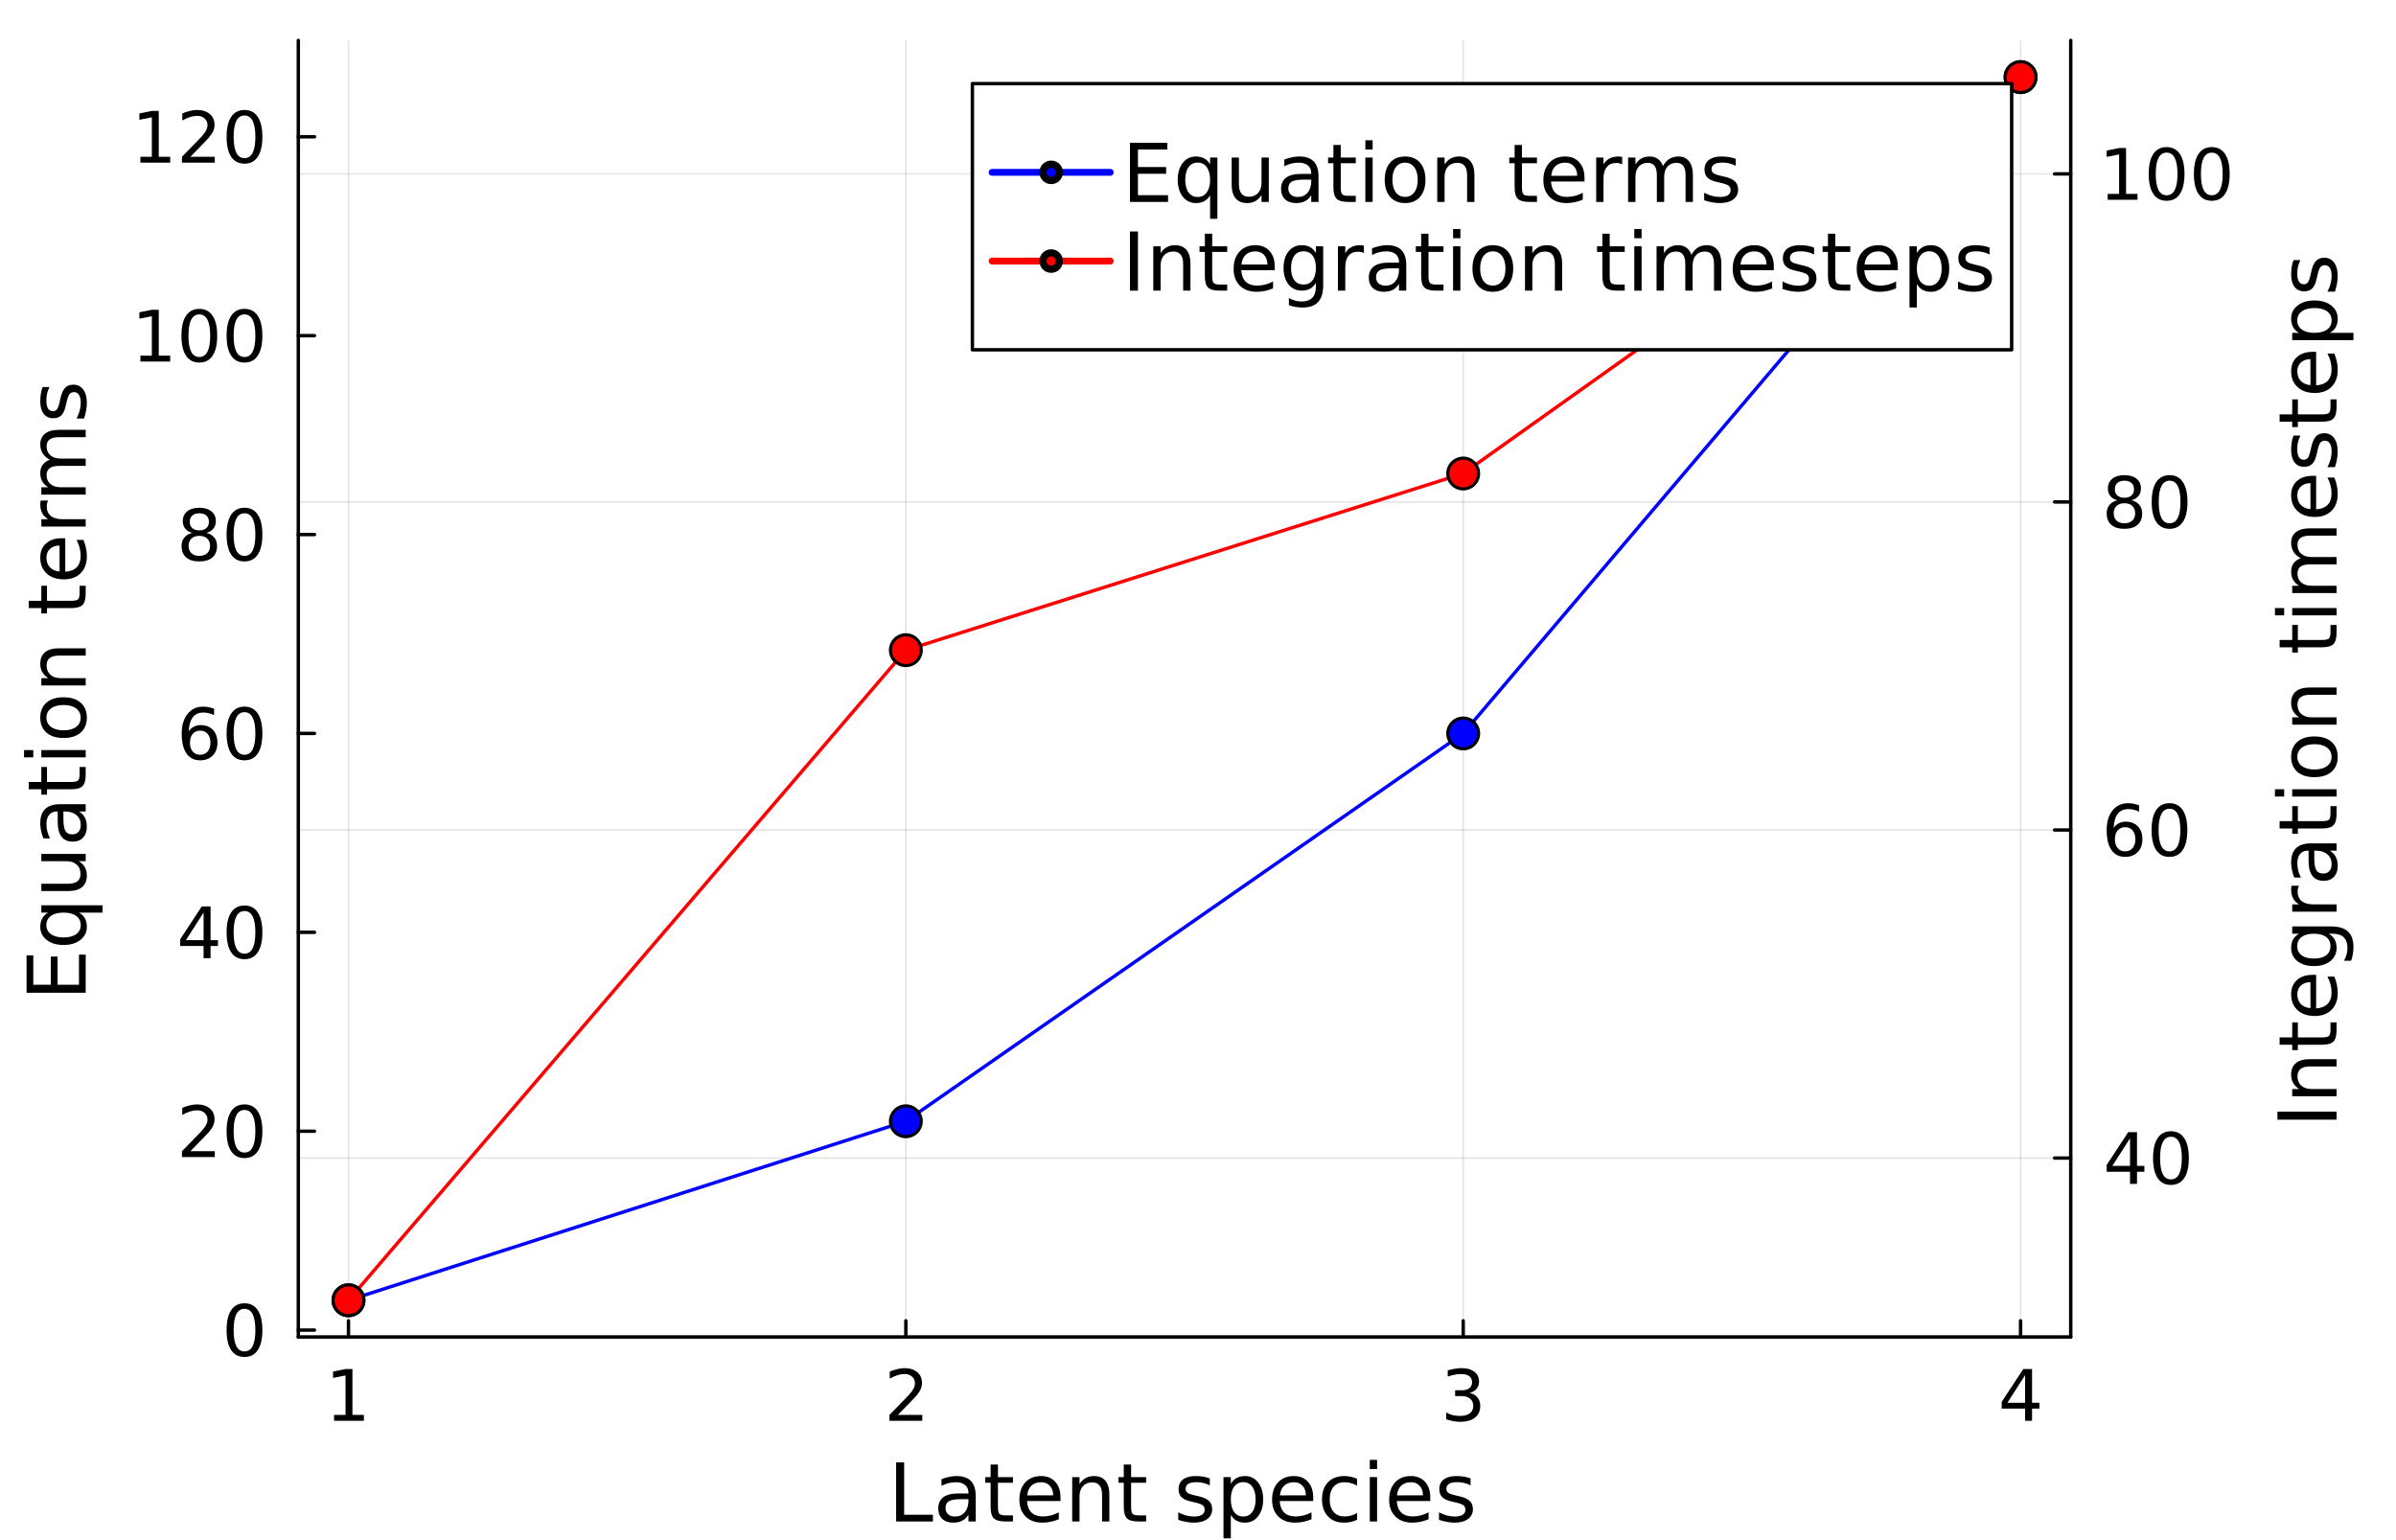 <?xml version="1.0" encoding="utf-8"?>
<svg xmlns="http://www.w3.org/2000/svg" xmlns:xlink="http://www.w3.org/1999/xlink" width="700" height="450" viewBox="0 0 2800 1800">
<rect x="0" y="0" width="2800" height="1800" fill="#333333" stroke="none"/>
<defs>
  <clipPath id="clip890">
    <rect x="0" y="0" width="2800" height="1800"/>
  </clipPath>
</defs>
<path clip-path="url(#clip890)" d="M0 1800 L2800 1800 L2800 -2.27374e-13 L0 -2.27374e-13  Z" fill="#ffffff" fill-rule="evenodd" fill-opacity="1"/>
<defs>
  <clipPath id="clip891">
    <rect x="560" y="0" width="1961" height="1800"/>
  </clipPath>
</defs>
<path clip-path="url(#clip890)" d="M348.614 1562.54 L2419.89 1562.54 L2419.89 47.244 L348.614 47.244  Z" fill="#ffffff" fill-rule="evenodd" fill-opacity="1"/>
<defs>
  <clipPath id="clip892">
    <rect x="348" y="47" width="2072" height="1516"/>
  </clipPath>
</defs>
<polyline clip-path="url(#clip892)" style="stroke:#000000; stroke-linecap:round; stroke-linejoin:round; stroke-width:2; stroke-opacity:0.1; fill:none" points="407.235,1562.54 407.235,47.244 "/>
<polyline clip-path="url(#clip892)" style="stroke:#000000; stroke-linecap:round; stroke-linejoin:round; stroke-width:2; stroke-opacity:0.1; fill:none" points="1058.58,1562.54 1058.58,47.244 "/>
<polyline clip-path="url(#clip892)" style="stroke:#000000; stroke-linecap:round; stroke-linejoin:round; stroke-width:2; stroke-opacity:0.1; fill:none" points="1709.92,1562.54 1709.92,47.244 "/>
<polyline clip-path="url(#clip892)" style="stroke:#000000; stroke-linecap:round; stroke-linejoin:round; stroke-width:2; stroke-opacity:0.1; fill:none" points="2361.27,1562.54 2361.27,47.244 "/>
<polyline clip-path="url(#clip890)" style="stroke:#000000; stroke-linecap:round; stroke-linejoin:round; stroke-width:4; stroke-opacity:1; fill:none" points="348.614,1562.54 2419.89,1562.54 "/>
<polyline clip-path="url(#clip890)" style="stroke:#000000; stroke-linecap:round; stroke-linejoin:round; stroke-width:4; stroke-opacity:1; fill:none" points="407.235,1562.54 407.235,1543.64 "/>
<polyline clip-path="url(#clip890)" style="stroke:#000000; stroke-linecap:round; stroke-linejoin:round; stroke-width:4; stroke-opacity:1; fill:none" points="1058.58,1562.54 1058.58,1543.64 "/>
<polyline clip-path="url(#clip890)" style="stroke:#000000; stroke-linecap:round; stroke-linejoin:round; stroke-width:4; stroke-opacity:1; fill:none" points="1709.92,1562.54 1709.92,1543.64 "/>
<polyline clip-path="url(#clip890)" style="stroke:#000000; stroke-linecap:round; stroke-linejoin:round; stroke-width:4; stroke-opacity:1; fill:none" points="2361.27,1562.54 2361.27,1543.64 "/>
<path clip-path="url(#clip890)" d="M390.403 1653.65 L403.771 1653.65 L403.771 1607.51 L389.228 1610.43 L389.228 1602.98 L403.69 1600.06 L411.873 1600.06 L411.873 1653.65 L425.241 1653.65 L425.241 1660.54 L390.403 1660.54 L390.403 1653.65 Z" fill="#000000" fill-rule="nonzero" fill-opacity="1" /><path clip-path="url(#clip890)" d="M1049.22 1653.65 L1077.78 1653.65 L1077.78 1660.54 L1039.38 1660.54 L1039.38 1653.65 Q1044.04 1648.83 1052.06 1640.73 Q1060.12 1632.59 1062.18 1630.24 Q1066.11 1625.82 1067.65 1622.79 Q1069.23 1619.71 1069.23 1616.75 Q1069.23 1611.93 1065.83 1608.89 Q1062.47 1605.85 1057.04 1605.85 Q1053.19 1605.85 1048.9 1607.19 Q1044.64 1608.53 1039.78 1611.24 L1039.78 1602.98 Q1044.73 1600.99 1049.02 1599.98 Q1053.31 1598.97 1056.88 1598.97 Q1066.28 1598.97 1071.87 1603.67 Q1077.46 1608.36 1077.46 1616.22 Q1077.46 1619.95 1076.04 1623.31 Q1074.66 1626.63 1070.98 1631.17 Q1069.96 1632.35 1064.53 1637.98 Q1059.11 1643.57 1049.22 1653.65 Z" fill="#000000" fill-rule="nonzero" fill-opacity="1" /><path clip-path="url(#clip890)" d="M1717.36 1627.93 Q1723.23 1629.19 1726.51 1633.16 Q1729.83 1637.13 1729.83 1642.96 Q1729.83 1651.91 1723.68 1656.81 Q1717.52 1661.72 1706.18 1661.72 Q1702.37 1661.72 1698.32 1660.95 Q1694.31 1660.22 1690.01 1658.72 L1690.01 1650.82 Q1693.42 1652.8 1697.47 1653.82 Q1701.52 1654.83 1705.93 1654.83 Q1713.63 1654.83 1717.64 1651.79 Q1721.69 1648.75 1721.69 1642.96 Q1721.69 1637.61 1717.92 1634.61 Q1714.2 1631.58 1707.51 1631.58 L1700.47 1631.58 L1700.47 1624.85 L1707.84 1624.85 Q1713.87 1624.85 1717.07 1622.46 Q1720.27 1620.03 1720.27 1615.49 Q1720.27 1610.84 1716.95 1608.36 Q1713.67 1605.85 1707.51 1605.85 Q1704.15 1605.85 1700.3 1606.58 Q1696.46 1607.31 1691.84 1608.85 L1691.84 1601.56 Q1696.5 1600.26 1700.55 1599.61 Q1704.64 1598.97 1708.24 1598.97 Q1717.56 1598.97 1722.99 1603.22 Q1728.42 1607.43 1728.42 1614.64 Q1728.42 1619.67 1725.54 1623.15 Q1722.66 1626.59 1717.36 1627.93 Z" fill="#000000" fill-rule="nonzero" fill-opacity="1" /><path clip-path="url(#clip890)" d="M2366.54 1607.19 L2345.88 1639.48 L2366.54 1639.48 L2366.54 1607.19 M2364.39 1600.06 L2374.68 1600.06 L2374.68 1639.48 L2383.31 1639.48 L2383.31 1646.28 L2374.68 1646.28 L2374.68 1660.54 L2366.54 1660.54 L2366.54 1646.28 L2339.23 1646.28 L2339.23 1638.38 L2364.39 1600.06 Z" fill="#000000" fill-rule="nonzero" fill-opacity="1" /><path clip-path="url(#clip890)" d="M1047.24 1709.08 L1056.59 1709.08 L1056.59 1770.33 L1090.25 1770.33 L1090.25 1778.2 L1047.24 1778.2 L1047.24 1709.08 Z" fill="#000000" fill-rule="nonzero" fill-opacity="1" /><path clip-path="url(#clip890)" d="M1123.26 1752.14 Q1112.93 1752.14 1108.95 1754.5 Q1104.97 1756.86 1104.97 1762.56 Q1104.97 1767.09 1107.93 1769.78 Q1110.94 1772.42 1116.08 1772.42 Q1123.17 1772.42 1127.42 1767.42 Q1131.73 1762.37 1131.73 1754.04 L1131.73 1752.14 L1123.26 1752.14 M1140.25 1748.62 L1140.25 1778.2 L1131.73 1778.2 L1131.73 1770.33 Q1128.81 1775.06 1124.46 1777.32 Q1120.11 1779.55 1113.81 1779.55 Q1105.85 1779.55 1101.13 1775.1 Q1096.45 1770.61 1096.45 1763.11 Q1096.45 1754.36 1102.29 1749.92 Q1108.17 1745.47 1119.79 1745.47 L1131.73 1745.47 L1131.73 1744.64 Q1131.73 1738.76 1127.84 1735.57 Q1124 1732.32 1117.01 1732.32 Q1112.56 1732.32 1108.35 1733.39 Q1104.14 1734.45 1100.25 1736.58 L1100.25 1728.71 Q1104.92 1726.91 1109.32 1726.03 Q1113.72 1725.1 1117.89 1725.1 Q1129.14 1725.1 1134.69 1730.94 Q1140.25 1736.77 1140.25 1748.62 Z" fill="#000000" fill-rule="nonzero" fill-opacity="1" /><path clip-path="url(#clip890)" d="M1166.22 1711.63 L1166.22 1726.35 L1183.77 1726.35 L1183.77 1732.97 L1166.22 1732.97 L1166.22 1761.12 Q1166.22 1767.46 1167.93 1769.27 Q1169.69 1771.07 1175.02 1771.07 L1183.77 1771.07 L1183.77 1778.2 L1175.02 1778.2 Q1165.16 1778.2 1161.41 1774.55 Q1157.66 1770.84 1157.66 1761.12 L1157.66 1732.97 L1151.41 1732.97 L1151.41 1726.35 L1157.66 1726.35 L1157.66 1711.63 L1166.22 1711.63 Z" fill="#000000" fill-rule="nonzero" fill-opacity="1" /><path clip-path="url(#clip890)" d="M1239.32 1750.15 L1239.32 1754.32 L1200.16 1754.32 Q1200.71 1763.11 1205.43 1767.74 Q1210.2 1772.32 1218.67 1772.32 Q1223.58 1772.32 1228.16 1771.12 Q1232.79 1769.92 1237.33 1767.51 L1237.33 1775.57 Q1232.75 1777.51 1227.93 1778.53 Q1223.12 1779.55 1218.16 1779.55 Q1205.76 1779.55 1198.49 1772.32 Q1191.27 1765.1 1191.27 1752.79 Q1191.27 1740.06 1198.12 1732.6 Q1205.02 1725.1 1216.68 1725.1 Q1227.15 1725.1 1233.21 1731.86 Q1239.32 1738.57 1239.32 1750.15 M1230.8 1747.65 Q1230.71 1740.66 1226.87 1736.49 Q1223.07 1732.32 1216.78 1732.32 Q1209.65 1732.32 1205.34 1736.35 Q1201.08 1740.38 1200.43 1747.7 L1230.8 1747.65 Z" fill="#000000" fill-rule="nonzero" fill-opacity="1" /><path clip-path="url(#clip890)" d="M1296.41 1746.91 L1296.41 1778.2 L1287.89 1778.2 L1287.89 1747.19 Q1287.89 1739.82 1285.02 1736.17 Q1282.15 1732.51 1276.41 1732.51 Q1269.51 1732.51 1265.53 1736.91 Q1261.54 1741.31 1261.54 1748.9 L1261.54 1778.2 L1252.98 1778.2 L1252.98 1726.35 L1261.54 1726.35 L1261.54 1734.41 Q1264.6 1729.73 1268.72 1727.42 Q1272.89 1725.1 1278.3 1725.1 Q1287.24 1725.1 1291.82 1730.66 Q1296.41 1736.17 1296.41 1746.91 Z" fill="#000000" fill-rule="nonzero" fill-opacity="1" /><path clip-path="url(#clip890)" d="M1321.82 1711.63 L1321.82 1726.35 L1339.37 1726.35 L1339.37 1732.97 L1321.82 1732.97 L1321.82 1761.12 Q1321.82 1767.46 1323.53 1769.27 Q1325.29 1771.07 1330.62 1771.07 L1339.37 1771.07 L1339.37 1778.2 L1330.62 1778.2 Q1320.76 1778.2 1317.01 1774.55 Q1313.26 1770.84 1313.26 1761.12 L1313.26 1732.97 L1307.01 1732.97 L1307.01 1726.35 L1313.26 1726.35 L1313.26 1711.63 L1321.82 1711.63 Z" fill="#000000" fill-rule="nonzero" fill-opacity="1" /><path clip-path="url(#clip890)" d="M1413.77 1727.88 L1413.77 1735.94 Q1410.15 1734.08 1406.27 1733.16 Q1402.38 1732.23 1398.21 1732.23 Q1391.87 1732.23 1388.67 1734.18 Q1385.53 1736.12 1385.53 1740.01 Q1385.53 1742.97 1387.79 1744.69 Q1390.06 1746.35 1396.91 1747.88 L1399.83 1748.53 Q1408.9 1750.47 1412.7 1754.04 Q1416.54 1757.56 1416.54 1763.9 Q1416.54 1771.12 1410.8 1775.33 Q1405.11 1779.55 1395.11 1779.55 Q1390.94 1779.55 1386.4 1778.71 Q1381.91 1777.93 1376.91 1776.31 L1376.91 1767.51 Q1381.64 1769.96 1386.22 1771.21 Q1390.8 1772.42 1395.29 1772.42 Q1401.31 1772.42 1404.55 1770.38 Q1407.79 1768.3 1407.79 1764.55 Q1407.79 1761.07 1405.43 1759.22 Q1403.12 1757.37 1395.2 1755.66 L1392.24 1754.96 Q1384.32 1753.3 1380.8 1749.87 Q1377.28 1746.4 1377.28 1740.38 Q1377.28 1733.07 1382.47 1729.08 Q1387.65 1725.1 1397.19 1725.1 Q1401.91 1725.1 1406.08 1725.8 Q1410.25 1726.49 1413.77 1727.88 Z" fill="#000000" fill-rule="nonzero" fill-opacity="1" /><path clip-path="url(#clip890)" d="M1438.35 1770.43 L1438.35 1797.93 L1429.78 1797.93 L1429.78 1726.35 L1438.35 1726.35 L1438.35 1734.22 Q1441.03 1729.59 1445.11 1727.37 Q1449.23 1725.1 1454.92 1725.1 Q1464.37 1725.1 1470.25 1732.6 Q1476.17 1740.1 1476.17 1752.32 Q1476.17 1764.55 1470.25 1772.05 Q1464.37 1779.55 1454.92 1779.55 Q1449.23 1779.55 1445.11 1777.32 Q1441.03 1775.06 1438.35 1770.43 M1467.33 1752.32 Q1467.33 1742.93 1463.44 1737.6 Q1459.6 1732.23 1452.84 1732.23 Q1446.08 1732.23 1442.19 1737.6 Q1438.35 1742.93 1438.35 1752.32 Q1438.35 1761.72 1442.19 1767.09 Q1446.08 1772.42 1452.84 1772.42 Q1459.6 1772.42 1463.44 1767.09 Q1467.33 1761.72 1467.33 1752.32 Z" fill="#000000" fill-rule="nonzero" fill-opacity="1" /><path clip-path="url(#clip890)" d="M1534.64 1750.15 L1534.64 1754.32 L1495.48 1754.32 Q1496.03 1763.11 1500.76 1767.74 Q1505.52 1772.32 1514 1772.32 Q1518.9 1772.32 1523.49 1771.12 Q1528.12 1769.92 1532.65 1767.51 L1532.65 1775.57 Q1528.07 1777.51 1523.26 1778.53 Q1518.44 1779.55 1513.49 1779.55 Q1501.08 1779.55 1493.81 1772.32 Q1486.59 1765.1 1486.59 1752.79 Q1486.59 1740.06 1493.44 1732.6 Q1500.34 1725.1 1512.01 1725.1 Q1522.47 1725.1 1528.53 1731.86 Q1534.64 1738.57 1534.64 1750.15 M1526.13 1747.65 Q1526.03 1740.66 1522.19 1736.49 Q1518.39 1732.32 1512.1 1732.32 Q1504.97 1732.32 1500.66 1736.35 Q1496.4 1740.38 1495.76 1747.7 L1526.13 1747.65 Z" fill="#000000" fill-rule="nonzero" fill-opacity="1" /><path clip-path="url(#clip890)" d="M1585.94 1728.34 L1585.94 1736.31 Q1582.33 1734.32 1578.67 1733.34 Q1575.06 1732.32 1571.36 1732.32 Q1563.07 1732.32 1558.49 1737.6 Q1553.9 1742.83 1553.9 1752.32 Q1553.9 1761.82 1558.49 1767.09 Q1563.07 1772.32 1571.36 1772.32 Q1575.06 1772.32 1578.67 1771.35 Q1582.33 1770.33 1585.94 1768.34 L1585.94 1776.21 Q1582.38 1777.88 1578.53 1778.71 Q1574.74 1779.55 1570.43 1779.55 Q1558.72 1779.55 1551.82 1772.19 Q1544.92 1764.82 1544.92 1752.32 Q1544.92 1739.64 1551.87 1732.37 Q1558.86 1725.1 1570.99 1725.1 Q1574.92 1725.1 1578.67 1725.94 Q1582.42 1726.72 1585.94 1728.34 Z" fill="#000000" fill-rule="nonzero" fill-opacity="1" /><path clip-path="url(#clip890)" d="M1600.76 1726.35 L1609.27 1726.35 L1609.27 1778.2 L1600.76 1778.2 L1600.76 1726.35 M1600.76 1706.17 L1609.27 1706.17 L1609.27 1716.95 L1600.76 1716.95 L1600.76 1706.17 Z" fill="#000000" fill-rule="nonzero" fill-opacity="1" /><path clip-path="url(#clip890)" d="M1671.45 1750.15 L1671.45 1754.32 L1632.28 1754.32 Q1632.84 1763.11 1637.56 1767.74 Q1642.33 1772.32 1650.8 1772.32 Q1655.71 1772.32 1660.29 1771.12 Q1664.92 1769.92 1669.46 1767.51 L1669.46 1775.57 Q1664.88 1777.51 1660.06 1778.53 Q1655.25 1779.55 1650.29 1779.55 Q1637.88 1779.55 1630.62 1772.32 Q1623.39 1765.1 1623.39 1752.79 Q1623.39 1740.06 1630.25 1732.6 Q1637.14 1725.1 1648.81 1725.1 Q1659.27 1725.1 1665.34 1731.86 Q1671.45 1738.57 1671.45 1750.15 M1662.93 1747.65 Q1662.84 1740.66 1659 1736.49 Q1655.2 1732.32 1648.9 1732.32 Q1641.77 1732.32 1637.47 1736.35 Q1633.21 1740.38 1632.56 1747.7 L1662.93 1747.65 Z" fill="#000000" fill-rule="nonzero" fill-opacity="1" /><path clip-path="url(#clip890)" d="M1718.49 1727.88 L1718.49 1735.94 Q1714.88 1734.08 1710.99 1733.16 Q1707.1 1732.23 1702.93 1732.23 Q1696.59 1732.23 1693.39 1734.18 Q1690.25 1736.12 1690.25 1740.01 Q1690.25 1742.97 1692.51 1744.69 Q1694.78 1746.35 1701.63 1747.88 L1704.55 1748.53 Q1713.63 1750.47 1717.42 1754.04 Q1721.26 1757.56 1721.26 1763.9 Q1721.26 1771.12 1715.52 1775.33 Q1709.83 1779.55 1699.83 1779.55 Q1695.66 1779.55 1691.13 1778.71 Q1686.63 1777.93 1681.63 1776.31 L1681.63 1767.51 Q1686.36 1769.96 1690.94 1771.21 Q1695.52 1772.42 1700.01 1772.42 Q1706.03 1772.42 1709.27 1770.38 Q1712.51 1768.3 1712.51 1764.55 Q1712.51 1761.07 1710.15 1759.22 Q1707.84 1757.37 1699.92 1755.66 L1696.96 1754.96 Q1689.04 1753.3 1685.52 1749.87 Q1682.01 1746.4 1682.01 1740.38 Q1682.01 1733.07 1687.19 1729.08 Q1692.38 1725.1 1701.91 1725.1 Q1706.63 1725.1 1710.8 1725.8 Q1714.97 1726.49 1718.49 1727.88 Z" fill="#000000" fill-rule="nonzero" fill-opacity="1" /><polyline clip-path="url(#clip890)" style="stroke:#000000; stroke-linecap:round; stroke-linejoin:round; stroke-width:4; stroke-opacity:1; fill:none" points="348.614,1562.54 348.614,47.244 "/>
<polyline clip-path="url(#clip890)" style="stroke:#000000; stroke-linecap:round; stroke-linejoin:round; stroke-width:4; stroke-opacity:1; fill:none" points="348.614,1554.52 367.511,1554.52 "/>
<polyline clip-path="url(#clip890)" style="stroke:#000000; stroke-linecap:round; stroke-linejoin:round; stroke-width:4; stroke-opacity:1; fill:none" points="348.614,1322.08 367.511,1322.08 "/>
<polyline clip-path="url(#clip890)" style="stroke:#000000; stroke-linecap:round; stroke-linejoin:round; stroke-width:4; stroke-opacity:1; fill:none" points="348.614,1089.63 367.511,1089.63 "/>
<polyline clip-path="url(#clip890)" style="stroke:#000000; stroke-linecap:round; stroke-linejoin:round; stroke-width:4; stroke-opacity:1; fill:none" points="348.614,857.192 367.511,857.192 "/>
<polyline clip-path="url(#clip890)" style="stroke:#000000; stroke-linecap:round; stroke-linejoin:round; stroke-width:4; stroke-opacity:1; fill:none" points="348.614,624.749 367.511,624.749 "/>
<polyline clip-path="url(#clip890)" style="stroke:#000000; stroke-linecap:round; stroke-linejoin:round; stroke-width:4; stroke-opacity:1; fill:none" points="348.614,392.306 367.511,392.306 "/>
<polyline clip-path="url(#clip890)" style="stroke:#000000; stroke-linecap:round; stroke-linejoin:round; stroke-width:4; stroke-opacity:1; fill:none" points="348.614,159.863 367.511,159.863 "/>
<path clip-path="url(#clip890)" d="M285.711 1529.67 Q279.392 1529.67 276.191 1535.91 Q273.032 1542.11 273.032 1554.58 Q273.032 1567.02 276.191 1573.26 Q279.392 1579.45 285.711 1579.45 Q292.071 1579.45 295.231 1573.26 Q298.431 1567.02 298.431 1554.58 Q298.431 1542.11 295.231 1535.91 Q292.071 1529.67 285.711 1529.67 M285.711 1523.19 Q295.879 1523.19 301.226 1531.25 Q306.614 1539.27 306.614 1554.58 Q306.614 1569.85 301.226 1577.92 Q295.879 1585.94 285.711 1585.94 Q275.543 1585.94 270.156 1577.92 Q264.808 1569.85 264.808 1554.58 Q264.808 1539.27 270.156 1531.25 Q275.543 1523.19 285.711 1523.19 Z" fill="#000000" fill-rule="nonzero" fill-opacity="1" /><path clip-path="url(#clip890)" d="M222.476 1345.43 L251.035 1345.43 L251.035 1352.32 L212.633 1352.32 L212.633 1345.43 Q217.291 1340.61 225.312 1332.51 Q233.373 1324.37 235.439 1322.02 Q239.369 1317.6 240.908 1314.56 Q242.488 1311.48 242.488 1308.53 Q242.488 1303.71 239.085 1300.67 Q235.723 1297.63 230.295 1297.63 Q226.446 1297.63 222.152 1298.97 Q217.899 1300.3 213.038 1303.02 L213.038 1294.75 Q217.98 1292.77 222.274 1291.76 Q226.568 1290.74 230.133 1290.74 Q239.531 1290.74 245.121 1295.44 Q250.711 1300.14 250.711 1308 Q250.711 1311.73 249.293 1315.09 Q247.916 1318.41 244.23 1322.95 Q243.217 1324.12 237.789 1329.75 Q232.361 1335.34 222.476 1345.43 Z" fill="#000000" fill-rule="nonzero" fill-opacity="1" /><path clip-path="url(#clip890)" d="M285.711 1297.23 Q279.392 1297.23 276.191 1303.46 Q273.032 1309.66 273.032 1322.14 Q273.032 1334.58 276.191 1340.81 Q279.392 1347.01 285.711 1347.01 Q292.071 1347.01 295.231 1340.81 Q298.431 1334.58 298.431 1322.14 Q298.431 1309.66 295.231 1303.46 Q292.071 1297.23 285.711 1297.23 M285.711 1290.74 Q295.879 1290.74 301.226 1298.81 Q306.614 1306.83 306.614 1322.14 Q306.614 1337.41 301.226 1345.47 Q295.879 1353.49 285.711 1353.49 Q275.543 1353.49 270.156 1345.47 Q264.808 1337.41 264.808 1322.14 Q264.808 1306.83 270.156 1298.81 Q275.543 1290.74 285.711 1290.74 Z" fill="#000000" fill-rule="nonzero" fill-opacity="1" /><path clip-path="url(#clip890)" d="M237.91 1066.52 L217.251 1098.81 L237.91 1098.81 L237.91 1066.52 M235.763 1059.39 L246.053 1059.39 L246.053 1098.81 L254.681 1098.81 L254.681 1105.62 L246.053 1105.62 L246.053 1119.87 L237.91 1119.87 L237.91 1105.62 L210.607 1105.62 L210.607 1097.72 L235.763 1059.39 Z" fill="#000000" fill-rule="nonzero" fill-opacity="1" /><path clip-path="url(#clip890)" d="M285.711 1064.78 Q279.392 1064.78 276.191 1071.02 Q273.032 1077.22 273.032 1089.7 Q273.032 1102.13 276.191 1108.37 Q279.392 1114.57 285.711 1114.57 Q292.071 1114.57 295.231 1108.37 Q298.431 1102.13 298.431 1089.7 Q298.431 1077.22 295.231 1071.02 Q292.071 1064.78 285.711 1064.78 M285.711 1058.3 Q295.879 1058.3 301.226 1066.36 Q306.614 1074.38 306.614 1089.7 Q306.614 1104.97 301.226 1113.03 Q295.879 1121.05 285.711 1121.05 Q275.543 1121.05 270.156 1113.03 Q264.808 1104.97 264.808 1089.7 Q264.808 1074.38 270.156 1066.36 Q275.543 1058.3 285.711 1058.3 Z" fill="#000000" fill-rule="nonzero" fill-opacity="1" /><path clip-path="url(#clip890)" d="M233.941 853.931 Q228.431 853.931 225.191 857.698 Q221.99 861.466 221.99 868.028 Q221.99 874.55 225.191 878.358 Q228.431 882.125 233.941 882.125 Q239.45 882.125 242.65 878.358 Q245.891 874.55 245.891 868.028 Q245.891 861.466 242.65 857.698 Q239.45 853.931 233.941 853.931 M250.185 828.289 L250.185 835.742 Q247.106 834.284 243.946 833.514 Q240.827 832.745 237.748 832.745 Q229.647 832.745 225.353 838.213 Q221.099 843.682 220.492 854.741 Q222.882 851.217 226.487 849.353 Q230.092 847.45 234.427 847.45 Q243.541 847.45 248.807 852.999 Q254.114 858.508 254.114 868.028 Q254.114 877.345 248.605 882.976 Q243.096 888.607 233.941 888.607 Q223.449 888.607 217.899 880.586 Q212.349 872.525 212.349 857.253 Q212.349 842.912 219.155 834.406 Q225.96 825.858 237.424 825.858 Q240.503 825.858 243.622 826.466 Q246.782 827.073 250.185 828.289 Z" fill="#000000" fill-rule="nonzero" fill-opacity="1" /><path clip-path="url(#clip890)" d="M285.711 832.34 Q279.392 832.34 276.191 838.578 Q273.032 844.776 273.032 857.253 Q273.032 869.689 276.191 875.927 Q279.392 882.125 285.711 882.125 Q292.071 882.125 295.231 875.927 Q298.431 869.689 298.431 857.253 Q298.431 844.776 295.231 838.578 Q292.071 832.34 285.711 832.34 M285.711 825.858 Q295.879 825.858 301.226 833.919 Q306.614 841.94 306.614 857.253 Q306.614 872.525 301.226 880.586 Q295.879 888.607 285.711 888.607 Q275.543 888.607 270.156 880.586 Q264.808 872.525 264.808 857.253 Q264.808 841.94 270.156 833.919 Q275.543 825.858 285.711 825.858 Z" fill="#000000" fill-rule="nonzero" fill-opacity="1" /><path clip-path="url(#clip890)" d="M232.928 626.268 Q227.094 626.268 223.732 629.387 Q220.41 632.506 220.41 637.975 Q220.41 643.444 223.732 646.563 Q227.094 649.682 232.928 649.682 Q238.761 649.682 242.123 646.563 Q245.486 643.403 245.486 637.975 Q245.486 632.506 242.123 629.387 Q238.802 626.268 232.928 626.268 M224.745 622.784 Q219.479 621.488 216.522 617.883 Q213.605 614.277 213.605 609.092 Q213.605 601.841 218.75 597.628 Q223.935 593.415 232.928 593.415 Q241.961 593.415 247.106 597.628 Q252.251 601.841 252.251 609.092 Q252.251 614.277 249.293 617.883 Q246.377 621.488 241.151 622.784 Q247.065 624.161 250.347 628.172 Q253.668 632.182 253.668 637.975 Q253.668 646.766 248.281 651.465 Q242.934 656.164 232.928 656.164 Q222.922 656.164 217.534 651.465 Q212.187 646.766 212.187 637.975 Q212.187 632.182 215.509 628.172 Q218.831 624.161 224.745 622.784 M221.747 609.862 Q221.747 614.561 224.664 617.194 Q227.621 619.827 232.928 619.827 Q238.194 619.827 241.151 617.194 Q244.149 614.561 244.149 609.862 Q244.149 605.163 241.151 602.53 Q238.194 599.897 232.928 599.897 Q227.621 599.897 224.664 602.53 Q221.747 605.163 221.747 609.862 Z" fill="#000000" fill-rule="nonzero" fill-opacity="1" /><path clip-path="url(#clip890)" d="M285.711 599.897 Q279.392 599.897 276.191 606.135 Q273.032 612.333 273.032 624.81 Q273.032 637.246 276.191 643.484 Q279.392 649.682 285.711 649.682 Q292.071 649.682 295.231 643.484 Q298.431 637.246 298.431 624.81 Q298.431 612.333 295.231 606.135 Q292.071 599.897 285.711 599.897 M285.711 593.415 Q295.879 593.415 301.226 601.476 Q306.614 609.497 306.614 624.81 Q306.614 640.082 301.226 648.143 Q295.879 656.164 285.711 656.164 Q275.543 656.164 270.156 648.143 Q264.808 640.082 264.808 624.81 Q264.808 609.497 270.156 601.476 Q275.543 593.415 285.711 593.415 Z" fill="#000000" fill-rule="nonzero" fill-opacity="1" /><path clip-path="url(#clip890)" d="M164.062 415.659 L177.43 415.659 L177.43 369.519 L162.888 372.436 L162.888 364.982 L177.349 362.066 L185.532 362.066 L185.532 415.659 L198.9 415.659 L198.9 422.546 L164.062 422.546 L164.062 415.659 Z" fill="#000000" fill-rule="nonzero" fill-opacity="1" /><path clip-path="url(#clip890)" d="M232.928 367.454 Q226.608 367.454 223.408 373.692 Q220.248 379.89 220.248 392.367 Q220.248 404.803 223.408 411.041 Q226.608 417.239 232.928 417.239 Q239.288 417.239 242.447 411.041 Q245.648 404.803 245.648 392.367 Q245.648 379.89 242.447 373.692 Q239.288 367.454 232.928 367.454 M232.928 360.972 Q243.096 360.972 248.443 369.033 Q253.83 377.054 253.83 392.367 Q253.83 407.638 248.443 415.7 Q243.096 423.721 232.928 423.721 Q222.76 423.721 217.372 415.7 Q212.025 407.638 212.025 392.367 Q212.025 377.054 217.372 369.033 Q222.76 360.972 232.928 360.972 Z" fill="#000000" fill-rule="nonzero" fill-opacity="1" /><path clip-path="url(#clip890)" d="M285.711 367.454 Q279.392 367.454 276.191 373.692 Q273.032 379.89 273.032 392.367 Q273.032 404.803 276.191 411.041 Q279.392 417.239 285.711 417.239 Q292.071 417.239 295.231 411.041 Q298.431 404.803 298.431 392.367 Q298.431 379.89 295.231 373.692 Q292.071 367.454 285.711 367.454 M285.711 360.972 Q295.879 360.972 301.226 369.033 Q306.614 377.054 306.614 392.367 Q306.614 407.638 301.226 415.7 Q295.879 423.721 285.711 423.721 Q275.543 423.721 270.156 415.7 Q264.808 407.638 264.808 392.367 Q264.808 377.054 270.156 369.033 Q275.543 360.972 285.711 360.972 Z" fill="#000000" fill-rule="nonzero" fill-opacity="1" /><path clip-path="url(#clip890)" d="M164.062 183.216 L177.43 183.216 L177.43 137.076 L162.888 139.993 L162.888 132.539 L177.349 129.623 L185.532 129.623 L185.532 183.216 L198.9 183.216 L198.9 190.103 L164.062 190.103 L164.062 183.216 Z" fill="#000000" fill-rule="nonzero" fill-opacity="1" /><path clip-path="url(#clip890)" d="M222.476 183.216 L251.035 183.216 L251.035 190.103 L212.633 190.103 L212.633 183.216 Q217.291 178.396 225.312 170.294 Q233.373 162.152 235.439 159.802 Q239.369 155.387 240.908 152.348 Q242.488 149.27 242.488 146.312 Q242.488 141.492 239.085 138.454 Q235.723 135.416 230.295 135.416 Q226.446 135.416 222.152 136.752 Q217.899 138.089 213.038 140.803 L213.038 132.539 Q217.98 130.554 222.274 129.542 Q226.568 128.529 230.133 128.529 Q239.531 128.529 245.121 133.228 Q250.711 137.927 250.711 145.786 Q250.711 149.513 249.293 152.875 Q247.916 156.197 244.23 160.734 Q243.217 161.908 237.789 167.539 Q232.361 173.129 222.476 183.216 Z" fill="#000000" fill-rule="nonzero" fill-opacity="1" /><path clip-path="url(#clip890)" d="M285.711 135.01 Q279.392 135.01 276.191 141.249 Q273.032 147.447 273.032 159.924 Q273.032 172.36 276.191 178.598 Q279.392 184.796 285.711 184.796 Q292.071 184.796 295.231 178.598 Q298.431 172.36 298.431 159.924 Q298.431 147.447 295.231 141.249 Q292.071 135.01 285.711 135.01 M285.711 128.529 Q295.879 128.529 301.226 136.59 Q306.614 144.611 306.614 159.924 Q306.614 175.195 301.226 183.257 Q295.879 191.278 285.711 191.278 Q275.543 191.278 270.156 183.257 Q264.808 175.195 264.808 159.924 Q264.808 144.611 270.156 136.59 Q275.543 128.529 285.711 128.529 Z" fill="#000000" fill-rule="nonzero" fill-opacity="1" /><path clip-path="url(#clip890)" d="M31.032 1160.24 L31.032 1116.53 L38.902 1116.53 L38.902 1150.89 L59.365 1150.89 L59.365 1117.97 L67.235 1117.97 L67.235 1150.89 L92.281 1150.89 L92.281 1115.7 L100.152 1115.7 L100.152 1160.24 L31.032 1160.24 Z" fill="#000000" fill-rule="nonzero" fill-opacity="1" /><path clip-path="url(#clip890)" d="M74.272 1095.61 Q83.67 1095.61 89.041 1091.77 Q94.365 1087.88 94.365 1081.12 Q94.365 1074.36 89.041 1070.47 Q83.67 1066.58 74.272 1066.58 Q64.874 1066.58 59.55 1070.47 Q54.18 1074.36 54.18 1081.12 Q54.18 1087.88 59.55 1091.77 Q64.874 1095.61 74.272 1095.61 M92.374 1066.58 Q97.004 1069.27 99.272 1073.39 Q101.494 1077.46 101.494 1083.2 Q101.494 1092.6 93.994 1098.52 Q86.494 1104.4 74.272 1104.4 Q62.05 1104.4 54.55 1098.52 Q47.05 1092.6 47.05 1083.2 Q47.05 1077.46 49.319 1073.39 Q51.541 1069.27 56.17 1066.58 L48.3 1066.58 L48.3 1058.06 L119.874 1058.06 L119.874 1066.58 L92.374 1066.58 Z" fill="#000000" fill-rule="nonzero" fill-opacity="1" /><path clip-path="url(#clip890)" d="M79.689 1041.4 L48.3 1041.4 L48.3 1032.88 L79.365 1032.88 Q86.726 1032.88 90.43 1030.01 Q94.087 1027.14 94.087 1021.4 Q94.087 1014.5 89.689 1010.52 Q85.291 1006.49 77.698 1006.49 L48.3 1006.49 L48.3 997.97 L100.152 997.97 L100.152 1006.49 L92.189 1006.49 Q96.911 1009.59 99.226 1013.71 Q101.494 1017.78 101.494 1023.2 Q101.494 1032.14 95.939 1036.77 Q90.383 1041.4 79.689 1041.4 M47.05 1019.96 L47.05 1019.96 Z" fill="#000000" fill-rule="nonzero" fill-opacity="1" /><path clip-path="url(#clip890)" d="M74.087 956.859 Q74.087 967.183 76.448 971.164 Q78.809 975.146 84.504 975.146 Q89.041 975.146 91.726 972.183 Q94.365 969.174 94.365 964.035 Q94.365 956.952 89.365 952.692 Q84.318 948.387 75.985 948.387 L74.087 948.387 L74.087 956.859 M70.569 939.868 L100.152 939.868 L100.152 948.387 L92.281 948.387 Q97.004 951.303 99.272 955.655 Q101.494 960.007 101.494 966.303 Q101.494 974.266 97.05 978.989 Q92.559 983.664 85.059 983.664 Q76.309 983.664 71.865 977.831 Q67.42 971.952 67.42 960.331 L67.42 948.387 L66.587 948.387 Q60.707 948.387 57.513 952.276 Q54.272 956.118 54.272 963.109 Q54.272 967.553 55.337 971.766 Q56.402 975.979 58.532 979.868 L50.661 979.868 Q48.856 975.192 47.976 970.794 Q47.05 966.396 47.05 962.229 Q47.05 950.979 52.883 945.424 Q58.717 939.868 70.569 939.868 Z" fill="#000000" fill-rule="nonzero" fill-opacity="1" /><path clip-path="url(#clip890)" d="M33.578 913.896 L48.3 913.896 L48.3 896.35 L54.92 896.35 L54.92 913.896 L83.068 913.896 Q89.411 913.896 91.216 912.183 Q93.022 910.424 93.022 905.1 L93.022 896.35 L100.152 896.35 L100.152 905.1 Q100.152 914.961 96.494 918.711 Q92.791 922.461 83.068 922.461 L54.92 922.461 L54.92 928.711 L48.3 928.711 L48.3 922.461 L33.578 922.461 L33.578 913.896 Z" fill="#000000" fill-rule="nonzero" fill-opacity="1" /><path clip-path="url(#clip890)" d="M48.3 885.146 L48.3 876.628 L100.152 876.628 L100.152 885.146 L48.3 885.146 M28.115 885.146 L28.115 876.628 L38.902 876.628 L38.902 885.146 L28.115 885.146 Z" fill="#000000" fill-rule="nonzero" fill-opacity="1" /><path clip-path="url(#clip890)" d="M54.272 838.712 Q54.272 845.563 59.643 849.545 Q64.967 853.526 74.272 853.526 Q83.578 853.526 88.948 849.591 Q94.272 845.61 94.272 838.712 Q94.272 831.906 88.902 827.925 Q83.531 823.943 74.272 823.943 Q65.059 823.943 59.689 827.925 Q54.272 831.906 54.272 838.712 M47.05 838.712 Q47.05 827.6 54.272 821.258 Q61.494 814.915 74.272 814.915 Q87.004 814.915 94.272 821.258 Q101.494 827.6 101.494 838.712 Q101.494 849.869 94.272 856.211 Q87.004 862.508 74.272 862.508 Q61.494 862.508 54.272 856.211 Q47.05 849.869 47.05 838.712 Z" fill="#000000" fill-rule="nonzero" fill-opacity="1" /><path clip-path="url(#clip890)" d="M68.856 757.693 L100.152 757.693 L100.152 766.212 L69.133 766.212 Q61.772 766.212 58.115 769.082 Q54.457 771.953 54.457 777.693 Q54.457 784.591 58.856 788.573 Q63.254 792.554 70.846 792.554 L100.152 792.554 L100.152 801.119 L48.3 801.119 L48.3 792.554 L56.356 792.554 Q51.68 789.499 49.365 785.378 Q47.05 781.212 47.05 775.795 Q47.05 766.86 52.606 762.277 Q58.115 757.693 68.856 757.693 Z" fill="#000000" fill-rule="nonzero" fill-opacity="1" /><path clip-path="url(#clip890)" d="M33.578 702.138 L48.3 702.138 L48.3 684.592 L54.92 684.592 L54.92 702.138 L83.068 702.138 Q89.411 702.138 91.216 700.425 Q93.022 698.666 93.022 693.342 L93.022 684.592 L100.152 684.592 L100.152 693.342 Q100.152 703.203 96.494 706.953 Q92.791 710.703 83.068 710.703 L54.92 710.703 L54.92 716.953 L48.3 716.953 L48.3 710.703 L33.578 710.703 L33.578 702.138 Z" fill="#000000" fill-rule="nonzero" fill-opacity="1" /><path clip-path="url(#clip890)" d="M72.096 629.037 L76.263 629.037 L76.263 668.203 Q85.059 667.648 89.689 662.925 Q94.272 658.157 94.272 649.685 Q94.272 644.777 93.068 640.194 Q91.865 635.564 89.457 631.027 L97.513 631.027 Q99.457 635.611 100.476 640.426 Q101.494 645.24 101.494 650.194 Q101.494 662.601 94.272 669.87 Q87.05 677.092 74.735 677.092 Q62.004 677.092 54.55 670.24 Q47.05 663.342 47.05 651.675 Q47.05 641.213 53.809 635.148 Q60.522 629.037 72.096 629.037 M69.596 637.555 Q62.606 637.648 58.439 641.49 Q54.272 645.287 54.272 651.583 Q54.272 658.712 58.3 663.018 Q62.328 667.277 69.643 667.925 L69.596 637.555 Z" fill="#000000" fill-rule="nonzero" fill-opacity="1" /><path clip-path="url(#clip890)" d="M56.263 585.009 Q55.43 586.444 55.059 588.157 Q54.643 589.824 54.643 591.861 Q54.643 599.083 59.365 602.972 Q64.041 606.815 72.837 606.815 L100.152 606.815 L100.152 615.379 L48.3 615.379 L48.3 606.815 L56.356 606.815 Q51.633 604.129 49.365 599.824 Q47.05 595.518 47.05 589.361 Q47.05 588.481 47.189 587.417 Q47.282 586.352 47.513 585.055 L56.263 585.009 Z" fill="#000000" fill-rule="nonzero" fill-opacity="1" /><path clip-path="url(#clip890)" d="M58.254 537.371 Q52.513 534.176 49.782 529.732 Q47.05 525.287 47.05 519.269 Q47.05 511.167 52.745 506.769 Q58.393 502.371 68.856 502.371 L100.152 502.371 L100.152 510.935 L69.133 510.935 Q61.68 510.935 58.069 513.574 Q54.457 516.213 54.457 521.63 Q54.457 528.25 58.856 532.093 Q63.254 535.935 70.846 535.935 L100.152 535.935 L100.152 544.5 L69.133 544.5 Q61.633 544.5 58.069 547.139 Q54.457 549.778 54.457 555.287 Q54.457 561.815 58.902 565.657 Q63.3 569.5 70.846 569.5 L100.152 569.5 L100.152 578.065 L48.3 578.065 L48.3 569.5 L56.356 569.5 Q51.587 566.583 49.319 562.509 Q47.05 558.435 47.05 552.833 Q47.05 547.185 49.92 543.25 Q52.791 539.269 58.254 537.371 Z" fill="#000000" fill-rule="nonzero" fill-opacity="1" /><path clip-path="url(#clip890)" d="M49.828 452.325 L57.883 452.325 Q56.032 455.936 55.106 459.825 Q54.18 463.714 54.18 467.88 Q54.18 474.223 56.124 477.417 Q58.069 480.565 61.957 480.565 Q64.92 480.565 66.633 478.297 Q68.3 476.028 69.828 469.176 L70.476 466.26 Q72.42 457.186 75.985 453.389 Q79.504 449.547 85.846 449.547 Q93.068 449.547 97.281 455.288 Q101.494 460.982 101.494 470.982 Q101.494 475.149 100.661 479.686 Q99.874 484.176 98.254 489.176 L89.457 489.176 Q91.911 484.454 93.161 479.871 Q94.365 475.288 94.365 470.797 Q94.365 464.778 92.328 461.538 Q90.244 458.297 86.494 458.297 Q83.022 458.297 81.17 460.658 Q79.318 462.973 77.606 470.889 L76.911 473.852 Q75.244 481.769 71.819 485.287 Q68.346 488.806 62.328 488.806 Q55.013 488.806 51.032 483.621 Q47.05 478.436 47.05 468.899 Q47.05 464.176 47.745 460.01 Q48.439 455.843 49.828 452.325 Z" fill="#000000" fill-rule="nonzero" fill-opacity="1" /><polyline clip-path="url(#clip892)" style="stroke:#0000ff; stroke-linecap:round; stroke-linejoin:round; stroke-width:4; stroke-opacity:1; fill:none" points="407.235,1519.65 1058.58,1310.46 1709.92,857.192 2361.27,90.13 "/>
<circle clip-path="url(#clip892)" cx="407.235" cy="1519.65" r="18" fill="#0000ff" fill-rule="evenodd" fill-opacity="1" stroke="#000000" stroke-opacity="1" stroke-width="3.6"/>
<circle clip-path="url(#clip892)" cx="1058.58" cy="1310.46" r="18" fill="#0000ff" fill-rule="evenodd" fill-opacity="1" stroke="#000000" stroke-opacity="1" stroke-width="3.6"/>
<circle clip-path="url(#clip892)" cx="1709.92" cy="857.192" r="18" fill="#0000ff" fill-rule="evenodd" fill-opacity="1" stroke="#000000" stroke-opacity="1" stroke-width="3.6"/>
<circle clip-path="url(#clip892)" cx="2361.27" cy="90.13" r="18" fill="#0000ff" fill-rule="evenodd" fill-opacity="1" stroke="#000000" stroke-opacity="1" stroke-width="3.6"/>
<polyline clip-path="url(#clip892)" style="stroke:#000000; stroke-linecap:round; stroke-linejoin:round; stroke-width:2; stroke-opacity:0.1; fill:none" points="348.614,1353.44 2419.89,1353.44 "/>
<polyline clip-path="url(#clip892)" style="stroke:#000000; stroke-linecap:round; stroke-linejoin:round; stroke-width:2; stroke-opacity:0.1; fill:none" points="348.614,970.045 2419.89,970.045 "/>
<polyline clip-path="url(#clip892)" style="stroke:#000000; stroke-linecap:round; stroke-linejoin:round; stroke-width:2; stroke-opacity:0.1; fill:none" points="348.614,586.645 2419.89,586.645 "/>
<polyline clip-path="url(#clip892)" style="stroke:#000000; stroke-linecap:round; stroke-linejoin:round; stroke-width:2; stroke-opacity:0.1; fill:none" points="348.614,203.246 2419.89,203.246 "/>
<polyline clip-path="url(#clip890)" style="stroke:#000000; stroke-linecap:round; stroke-linejoin:round; stroke-width:4; stroke-opacity:1; fill:none" points="2419.89,1562.54 2419.89,47.244 "/>
<polyline clip-path="url(#clip890)" style="stroke:#000000; stroke-linecap:round; stroke-linejoin:round; stroke-width:4; stroke-opacity:1; fill:none" points="2419.89,1353.44 2400.99,1353.44 "/>
<polyline clip-path="url(#clip890)" style="stroke:#000000; stroke-linecap:round; stroke-linejoin:round; stroke-width:4; stroke-opacity:1; fill:none" points="2419.89,970.045 2400.99,970.045 "/>
<polyline clip-path="url(#clip890)" style="stroke:#000000; stroke-linecap:round; stroke-linejoin:round; stroke-width:4; stroke-opacity:1; fill:none" points="2419.89,586.645 2400.99,586.645 "/>
<polyline clip-path="url(#clip890)" style="stroke:#000000; stroke-linecap:round; stroke-linejoin:round; stroke-width:4; stroke-opacity:1; fill:none" points="2419.89,203.246 2400.99,203.246 "/>
<path clip-path="url(#clip890)" d="M2489.19 1330.33 L2468.53 1362.62 L2489.19 1362.62 L2489.19 1330.33 M2487.05 1323.2 L2497.34 1323.2 L2497.34 1362.62 L2505.96 1362.62 L2505.96 1369.43 L2497.34 1369.43 L2497.34 1383.68 L2489.19 1383.68 L2489.19 1369.43 L2461.89 1369.43 L2461.89 1361.53 L2487.05 1323.2 Z" fill="#000000" fill-rule="nonzero" fill-opacity="1" /><path clip-path="url(#clip890)" d="M2536.99 1328.59 Q2530.67 1328.59 2527.47 1334.83 Q2524.31 1341.03 2524.31 1353.51 Q2524.31 1365.94 2527.47 1372.18 Q2530.67 1378.38 2536.99 1378.38 Q2543.35 1378.38 2546.51 1372.18 Q2549.71 1365.94 2549.71 1353.51 Q2549.71 1341.03 2546.51 1334.83 Q2543.35 1328.59 2536.99 1328.59 M2536.99 1322.11 Q2547.16 1322.11 2552.51 1330.17 Q2557.9 1338.19 2557.9 1353.51 Q2557.9 1368.78 2552.51 1376.84 Q2547.16 1384.86 2536.99 1384.86 Q2526.83 1384.86 2521.44 1376.84 Q2516.09 1368.78 2516.09 1353.51 Q2516.09 1338.19 2521.44 1330.17 Q2526.83 1322.11 2536.99 1322.11 Z" fill="#000000" fill-rule="nonzero" fill-opacity="1" /><path clip-path="url(#clip890)" d="M2483.48 966.784 Q2477.97 966.784 2474.73 970.551 Q2471.53 974.319 2471.53 980.881 Q2471.53 987.403 2474.73 991.211 Q2477.97 994.978 2483.48 994.978 Q2488.99 994.978 2492.19 991.211 Q2495.43 987.403 2495.43 980.881 Q2495.43 974.319 2492.19 970.551 Q2488.99 966.784 2483.48 966.784 M2499.73 941.142 L2499.73 948.595 Q2496.65 947.137 2493.49 946.367 Q2490.37 945.598 2487.29 945.598 Q2479.19 945.598 2474.89 951.066 Q2470.64 956.535 2470.03 967.594 Q2472.42 964.07 2476.03 962.206 Q2479.63 960.302 2483.97 960.302 Q2493.08 960.302 2498.35 965.852 Q2503.66 971.361 2503.66 980.881 Q2503.66 990.198 2498.15 995.829 Q2492.64 1001.46 2483.48 1001.46 Q2472.99 1001.46 2467.44 993.439 Q2461.89 985.378 2461.89 970.106 Q2461.89 955.765 2468.7 947.259 Q2475.5 938.711 2486.97 938.711 Q2490.04 938.711 2493.16 939.319 Q2496.32 939.926 2499.73 941.142 Z" fill="#000000" fill-rule="nonzero" fill-opacity="1" /><path clip-path="url(#clip890)" d="M2535.25 945.193 Q2528.93 945.193 2525.73 951.431 Q2522.57 957.629 2522.57 970.106 Q2522.57 982.542 2525.73 988.78 Q2528.93 994.978 2535.25 994.978 Q2541.61 994.978 2544.77 988.78 Q2547.97 982.542 2547.97 970.106 Q2547.97 957.629 2544.77 951.431 Q2541.61 945.193 2535.25 945.193 M2535.25 938.711 Q2545.42 938.711 2550.77 946.772 Q2556.15 954.793 2556.15 970.106 Q2556.15 985.378 2550.77 993.439 Q2545.42 1001.46 2535.25 1001.46 Q2525.08 1001.46 2519.7 993.439 Q2514.35 985.378 2514.35 970.106 Q2514.35 954.793 2519.7 946.772 Q2525.08 938.711 2535.25 938.711 Z" fill="#000000" fill-rule="nonzero" fill-opacity="1" /><path clip-path="url(#clip890)" d="M2482.63 588.164 Q2476.8 588.164 2473.44 591.283 Q2470.11 594.403 2470.11 599.871 Q2470.11 605.34 2473.44 608.459 Q2476.8 611.578 2482.63 611.578 Q2488.46 611.578 2491.83 608.459 Q2495.19 605.3 2495.19 599.871 Q2495.19 594.403 2491.83 591.283 Q2488.5 588.164 2482.63 588.164 M2474.45 584.68 Q2469.18 583.384 2466.22 579.779 Q2463.31 576.174 2463.31 570.988 Q2463.31 563.737 2468.45 559.524 Q2473.64 555.311 2482.63 555.311 Q2491.66 555.311 2496.81 559.524 Q2501.95 563.737 2501.95 570.988 Q2501.95 576.174 2499 579.779 Q2496.08 583.384 2490.85 584.68 Q2496.77 586.058 2500.05 590.068 Q2503.37 594.079 2503.37 599.871 Q2503.37 608.662 2497.98 613.361 Q2492.64 618.06 2482.63 618.06 Q2472.63 618.06 2467.24 613.361 Q2461.89 608.662 2461.89 599.871 Q2461.89 594.079 2465.21 590.068 Q2468.53 586.058 2474.45 584.68 M2471.45 571.758 Q2471.45 576.457 2474.37 579.09 Q2477.32 581.723 2482.63 581.723 Q2487.9 581.723 2490.85 579.09 Q2493.85 576.457 2493.85 571.758 Q2493.85 567.059 2490.85 564.426 Q2487.9 561.793 2482.63 561.793 Q2477.32 561.793 2474.37 564.426 Q2471.45 567.059 2471.45 571.758 Z" fill="#000000" fill-rule="nonzero" fill-opacity="1" /><path clip-path="url(#clip890)" d="M2535.41 561.793 Q2529.09 561.793 2525.89 568.031 Q2522.73 574.229 2522.73 586.706 Q2522.73 599.142 2525.89 605.381 Q2529.09 611.578 2535.41 611.578 Q2541.77 611.578 2544.93 605.381 Q2548.13 599.142 2548.13 586.706 Q2548.13 574.229 2544.93 568.031 Q2541.77 561.793 2535.41 561.793 M2535.41 555.311 Q2545.58 555.311 2550.93 563.373 Q2556.32 571.394 2556.32 586.706 Q2556.32 601.978 2550.93 610.039 Q2545.58 618.06 2535.41 618.06 Q2525.25 618.06 2519.86 610.039 Q2514.51 601.978 2514.51 586.706 Q2514.51 571.394 2519.86 563.373 Q2525.25 555.311 2535.41 555.311 Z" fill="#000000" fill-rule="nonzero" fill-opacity="1" /><path clip-path="url(#clip890)" d="M2463.06 226.599 L2476.43 226.599 L2476.43 180.459 L2461.89 183.376 L2461.89 175.922 L2476.35 173.006 L2484.53 173.006 L2484.53 226.599 L2497.9 226.599 L2497.9 233.486 L2463.06 233.486 L2463.06 226.599 Z" fill="#000000" fill-rule="nonzero" fill-opacity="1" /><path clip-path="url(#clip890)" d="M2531.93 178.393 Q2525.61 178.393 2522.41 184.632 Q2519.25 190.829 2519.25 203.306 Q2519.25 215.743 2522.41 221.981 Q2525.61 228.179 2531.93 228.179 Q2538.29 228.179 2541.45 221.981 Q2544.65 215.743 2544.65 203.306 Q2544.65 190.829 2541.45 184.632 Q2538.29 178.393 2531.93 178.393 M2531.93 171.912 Q2542.1 171.912 2547.45 179.973 Q2552.83 187.994 2552.83 203.306 Q2552.83 218.578 2547.45 226.639 Q2542.1 234.66 2531.93 234.66 Q2521.76 234.66 2516.37 226.639 Q2511.03 218.578 2511.03 203.306 Q2511.03 187.994 2516.37 179.973 Q2521.76 171.912 2531.93 171.912 Z" fill="#000000" fill-rule="nonzero" fill-opacity="1" /><path clip-path="url(#clip890)" d="M2584.71 178.393 Q2578.39 178.393 2575.19 184.632 Q2572.03 190.829 2572.03 203.306 Q2572.03 215.743 2575.19 221.981 Q2578.39 228.179 2584.71 228.179 Q2591.07 228.179 2594.23 221.981 Q2597.43 215.743 2597.43 203.306 Q2597.43 190.829 2594.23 184.632 Q2591.07 178.393 2584.71 178.393 M2584.71 171.912 Q2594.88 171.912 2600.23 179.973 Q2605.62 187.994 2605.62 203.306 Q2605.62 218.578 2600.23 226.639 Q2594.88 234.66 2584.71 234.66 Q2574.55 234.66 2569.16 226.639 Q2563.81 218.578 2563.81 203.306 Q2563.81 187.994 2569.16 179.973 Q2574.55 171.912 2584.71 171.912 Z" fill="#000000" fill-rule="nonzero" fill-opacity="1" /><path clip-path="url(#clip890)" d="M2661.44 1308.57 L2661.44 1299.22 L2730.56 1299.22 L2730.56 1308.57 L2661.44 1308.57 Z" fill="#000000" fill-rule="nonzero" fill-opacity="1" /><path clip-path="url(#clip890)" d="M2699.26 1237.88 L2730.56 1237.88 L2730.56 1246.39 L2699.54 1246.39 Q2692.18 1246.39 2688.52 1249.26 Q2684.87 1252.14 2684.87 1257.88 Q2684.87 1264.77 2689.26 1268.76 Q2693.66 1272.74 2701.25 1272.74 L2730.56 1272.74 L2730.56 1281.3 L2678.71 1281.3 L2678.71 1272.74 L2686.76 1272.74 Q2682.09 1269.68 2679.77 1265.56 Q2677.46 1261.39 2677.46 1255.98 Q2677.46 1247.04 2683.01 1242.46 Q2688.52 1237.88 2699.26 1237.88 Z" fill="#000000" fill-rule="nonzero" fill-opacity="1" /><path clip-path="url(#clip890)" d="M2663.99 1212.46 L2678.71 1212.46 L2678.71 1194.91 L2685.33 1194.91 L2685.33 1212.46 L2713.48 1212.46 Q2719.82 1212.46 2721.63 1210.75 Q2723.43 1208.99 2723.43 1203.66 L2723.43 1194.91 L2730.56 1194.91 L2730.56 1203.66 Q2730.56 1213.52 2726.9 1217.27 Q2723.2 1221.02 2713.48 1221.02 L2685.33 1221.02 L2685.33 1227.27 L2678.71 1227.27 L2678.71 1221.02 L2663.99 1221.02 L2663.99 1212.46 Z" fill="#000000" fill-rule="nonzero" fill-opacity="1" /><path clip-path="url(#clip890)" d="M2702.5 1139.36 L2706.67 1139.36 L2706.67 1178.52 Q2715.47 1177.97 2720.1 1173.25 Q2724.68 1168.48 2724.68 1160.01 Q2724.68 1155.1 2723.48 1150.52 Q2722.27 1145.89 2719.87 1141.35 L2727.92 1141.35 Q2729.87 1145.93 2730.88 1150.75 Q2731.9 1155.56 2731.9 1160.52 Q2731.9 1172.92 2724.68 1180.19 Q2717.46 1187.41 2705.14 1187.41 Q2692.41 1187.41 2684.96 1180.56 Q2677.46 1173.66 2677.46 1162 Q2677.46 1151.53 2684.22 1145.47 Q2690.93 1139.36 2702.5 1139.36 M2700 1147.88 Q2693.01 1147.97 2688.85 1151.81 Q2684.68 1155.61 2684.68 1161.9 Q2684.68 1169.03 2688.71 1173.34 Q2692.74 1177.6 2700.05 1178.25 L2700 1147.88 Z" fill="#000000" fill-rule="nonzero" fill-opacity="1" /><path clip-path="url(#clip890)" d="M2704.03 1091.26 Q2694.77 1091.26 2689.68 1095.1 Q2684.59 1098.9 2684.59 1105.79 Q2684.59 1112.65 2689.68 1116.49 Q2694.77 1120.28 2704.03 1120.28 Q2713.25 1120.28 2718.34 1116.49 Q2723.43 1112.65 2723.43 1105.79 Q2723.43 1098.9 2718.34 1095.1 Q2713.25 1091.26 2704.03 1091.26 M2724.13 1082.74 Q2737.37 1082.74 2743.8 1088.62 Q2750.28 1094.5 2750.28 1106.63 Q2750.28 1111.12 2749.59 1115.1 Q2748.94 1119.08 2747.55 1122.83 L2739.26 1122.83 Q2741.3 1119.08 2742.27 1115.42 Q2743.25 1111.77 2743.25 1107.97 Q2743.25 1099.59 2738.85 1095.42 Q2734.5 1091.26 2725.65 1091.26 L2721.44 1091.26 Q2726.02 1093.9 2728.29 1098.02 Q2730.56 1102.14 2730.56 1107.88 Q2730.56 1117.41 2723.29 1123.25 Q2716.02 1129.08 2704.03 1129.08 Q2692 1129.08 2684.73 1123.25 Q2677.46 1117.41 2677.46 1107.88 Q2677.46 1102.14 2679.73 1098.02 Q2682 1093.9 2686.58 1091.26 L2678.71 1091.26 L2678.71 1082.74 L2724.13 1082.74 Z" fill="#000000" fill-rule="nonzero" fill-opacity="1" /><path clip-path="url(#clip890)" d="M2686.67 1035.15 Q2685.84 1036.58 2685.47 1038.29 Q2685.05 1039.96 2685.05 1042 Q2685.05 1049.22 2689.77 1053.11 Q2694.45 1056.95 2703.25 1056.95 L2730.56 1056.95 L2730.56 1065.52 L2678.71 1065.52 L2678.71 1056.95 L2686.76 1056.95 Q2682.04 1054.27 2679.77 1049.96 Q2677.46 1045.65 2677.46 1039.5 Q2677.46 1038.62 2677.6 1037.55 Q2677.69 1036.49 2677.92 1035.19 L2686.67 1035.15 Z" fill="#000000" fill-rule="nonzero" fill-opacity="1" /><path clip-path="url(#clip890)" d="M2704.5 1002.65 Q2704.5 1012.97 2706.86 1016.95 Q2709.22 1020.93 2714.91 1020.93 Q2719.45 1020.93 2722.13 1017.97 Q2724.77 1014.96 2724.77 1009.82 Q2724.77 1002.74 2719.77 998.479 Q2714.73 994.174 2706.39 994.174 L2704.5 994.174 L2704.5 1002.65 M2700.98 985.655 L2730.56 985.655 L2730.56 994.174 L2722.69 994.174 Q2727.41 997.09 2729.68 1001.44 Q2731.9 1005.79 2731.9 1012.09 Q2731.9 1020.05 2727.46 1024.78 Q2722.97 1029.45 2715.47 1029.45 Q2706.72 1029.45 2702.27 1023.62 Q2697.83 1017.74 2697.83 1006.12 L2697.83 994.174 L2697 994.174 Q2691.12 994.174 2687.92 998.062 Q2684.68 1001.91 2684.68 1008.9 Q2684.68 1013.34 2685.75 1017.55 Q2686.81 1021.77 2688.94 1025.65 L2681.07 1025.65 Q2679.26 1020.98 2678.38 1016.58 Q2677.46 1012.18 2677.46 1008.02 Q2677.46 996.766 2683.29 991.211 Q2689.13 985.655 2700.98 985.655 Z" fill="#000000" fill-rule="nonzero" fill-opacity="1" /><path clip-path="url(#clip890)" d="M2663.99 959.683 L2678.71 959.683 L2678.71 942.137 L2685.33 942.137 L2685.33 959.683 L2713.48 959.683 Q2719.82 959.683 2721.63 957.97 Q2723.43 956.211 2723.43 950.887 L2723.43 942.137 L2730.56 942.137 L2730.56 950.887 Q2730.56 960.748 2726.9 964.498 Q2723.2 968.248 2713.48 968.248 L2685.33 968.248 L2685.33 974.498 L2678.71 974.498 L2678.71 968.248 L2663.99 968.248 L2663.99 959.683 Z" fill="#000000" fill-rule="nonzero" fill-opacity="1" /><path clip-path="url(#clip890)" d="M2678.71 930.933 L2678.71 922.415 L2730.56 922.415 L2730.56 930.933 L2678.71 930.933 M2658.52 930.933 L2658.52 922.415 L2669.31 922.415 L2669.31 930.933 L2658.52 930.933 Z" fill="#000000" fill-rule="nonzero" fill-opacity="1" /><path clip-path="url(#clip890)" d="M2684.68 884.498 Q2684.68 891.35 2690.05 895.332 Q2695.38 899.313 2704.68 899.313 Q2713.99 899.313 2719.36 895.378 Q2724.68 891.396 2724.68 884.498 Q2724.68 877.693 2719.31 873.711 Q2713.94 869.73 2704.68 869.73 Q2695.47 869.73 2690.1 873.711 Q2684.68 877.693 2684.68 884.498 M2677.46 884.498 Q2677.46 873.387 2684.68 867.045 Q2691.9 860.702 2704.68 860.702 Q2717.41 860.702 2724.68 867.045 Q2731.9 873.387 2731.9 884.498 Q2731.9 895.656 2724.68 901.998 Q2717.41 908.294 2704.68 908.294 Q2691.9 908.294 2684.68 901.998 Q2677.46 895.656 2677.46 884.498 Z" fill="#000000" fill-rule="nonzero" fill-opacity="1" /><path clip-path="url(#clip890)" d="M2699.26 803.48 L2730.56 803.48 L2730.56 811.999 L2699.54 811.999 Q2692.18 811.999 2688.52 814.869 Q2684.87 817.739 2684.87 823.48 Q2684.87 830.378 2689.26 834.36 Q2693.66 838.341 2701.25 838.341 L2730.56 838.341 L2730.56 846.906 L2678.71 846.906 L2678.71 838.341 L2686.76 838.341 Q2682.09 835.286 2679.77 831.165 Q2677.46 826.999 2677.46 821.582 Q2677.46 812.647 2683.01 808.064 Q2688.52 803.48 2699.26 803.48 Z" fill="#000000" fill-rule="nonzero" fill-opacity="1" /><path clip-path="url(#clip890)" d="M2663.99 747.925 L2678.71 747.925 L2678.71 730.379 L2685.33 730.379 L2685.33 747.925 L2713.48 747.925 Q2719.82 747.925 2721.63 746.212 Q2723.43 744.453 2723.43 739.129 L2723.43 730.379 L2730.56 730.379 L2730.56 739.129 Q2730.56 748.99 2726.9 752.74 Q2723.2 756.49 2713.48 756.49 L2685.33 756.49 L2685.33 762.74 L2678.71 762.74 L2678.71 756.49 L2663.99 756.49 L2663.99 747.925 Z" fill="#000000" fill-rule="nonzero" fill-opacity="1" /><path clip-path="url(#clip890)" d="M2678.71 719.175 L2678.71 710.657 L2730.56 710.657 L2730.56 719.175 L2678.71 719.175 M2658.52 719.175 L2658.52 710.657 L2669.31 710.657 L2669.31 719.175 L2658.52 719.175 Z" fill="#000000" fill-rule="nonzero" fill-opacity="1" /><path clip-path="url(#clip890)" d="M2688.66 652.462 Q2682.92 649.268 2680.19 644.824 Q2677.46 640.379 2677.46 634.361 Q2677.46 626.259 2683.15 621.861 Q2688.8 617.463 2699.26 617.463 L2730.56 617.463 L2730.56 626.027 L2699.54 626.027 Q2692.09 626.027 2688.48 628.666 Q2684.87 631.305 2684.87 636.722 Q2684.87 643.342 2689.26 647.185 Q2693.66 651.027 2701.25 651.027 L2730.56 651.027 L2730.56 659.592 L2699.54 659.592 Q2692.04 659.592 2688.48 662.231 Q2684.87 664.87 2684.87 670.379 Q2684.87 676.907 2689.31 680.749 Q2693.71 684.592 2701.25 684.592 L2730.56 684.592 L2730.56 693.157 L2678.71 693.157 L2678.71 684.592 L2686.76 684.592 Q2682 681.675 2679.73 677.601 Q2677.46 673.527 2677.46 667.925 Q2677.46 662.277 2680.33 658.342 Q2683.2 654.361 2688.66 652.462 Z" fill="#000000" fill-rule="nonzero" fill-opacity="1" /><path clip-path="url(#clip890)" d="M2702.5 556.12 L2706.67 556.12 L2706.67 595.287 Q2715.47 594.731 2720.1 590.009 Q2724.68 585.241 2724.68 576.768 Q2724.68 571.861 2723.48 567.278 Q2722.27 562.648 2719.87 558.111 L2727.92 558.111 Q2729.87 562.694 2730.88 567.509 Q2731.9 572.324 2731.9 577.278 Q2731.9 589.685 2724.68 596.954 Q2717.46 604.176 2705.14 604.176 Q2692.41 604.176 2684.96 597.324 Q2677.46 590.426 2677.46 578.759 Q2677.46 568.296 2684.22 562.232 Q2690.93 556.12 2702.5 556.12 M2700 564.639 Q2693.01 564.731 2688.85 568.574 Q2684.68 572.37 2684.68 578.667 Q2684.68 585.796 2688.71 590.102 Q2692.74 594.361 2700.05 595.009 L2700 564.639 Z" fill="#000000" fill-rule="nonzero" fill-opacity="1" /><path clip-path="url(#clip890)" d="M2680.24 509.084 L2688.29 509.084 Q2686.44 512.695 2685.51 516.584 Q2684.59 520.472 2684.59 524.639 Q2684.59 530.982 2686.53 534.176 Q2688.48 537.324 2692.37 537.324 Q2695.33 537.324 2697.04 535.056 Q2698.71 532.787 2700.24 525.935 L2700.88 523.019 Q2702.83 513.945 2706.39 510.148 Q2709.91 506.306 2716.25 506.306 Q2723.48 506.306 2727.69 512.047 Q2731.9 517.741 2731.9 527.741 Q2731.9 531.908 2731.07 536.445 Q2730.28 540.935 2728.66 545.935 L2719.87 545.935 Q2722.32 541.213 2723.57 536.63 Q2724.77 532.046 2724.77 527.556 Q2724.77 521.537 2722.74 518.297 Q2720.65 515.056 2716.9 515.056 Q2713.43 515.056 2711.58 517.417 Q2709.73 519.732 2708.01 527.648 L2707.32 530.611 Q2705.65 538.528 2702.23 542.046 Q2698.75 545.565 2692.74 545.565 Q2685.42 545.565 2681.44 540.38 Q2677.46 535.195 2677.46 525.658 Q2677.46 520.935 2678.15 516.769 Q2678.85 512.602 2680.24 509.084 Z" fill="#000000" fill-rule="nonzero" fill-opacity="1" /><path clip-path="url(#clip890)" d="M2663.99 484.315 L2678.71 484.315 L2678.71 466.769 L2685.33 466.769 L2685.33 484.315 L2713.48 484.315 Q2719.82 484.315 2721.63 482.602 Q2723.43 480.843 2723.43 475.519 L2723.43 466.769 L2730.56 466.769 L2730.56 475.519 Q2730.56 485.38 2726.9 489.13 Q2723.2 492.88 2713.48 492.88 L2685.33 492.88 L2685.33 499.13 L2678.71 499.13 L2678.71 492.88 L2663.99 492.88 L2663.99 484.315 Z" fill="#000000" fill-rule="nonzero" fill-opacity="1" /><path clip-path="url(#clip890)" d="M2702.5 411.214 L2706.67 411.214 L2706.67 450.38 Q2715.47 449.825 2720.1 445.102 Q2724.68 440.334 2724.68 431.862 Q2724.68 426.954 2723.48 422.371 Q2722.27 417.742 2719.87 413.205 L2727.92 413.205 Q2729.87 417.788 2730.88 422.603 Q2731.9 427.417 2731.9 432.371 Q2731.9 444.778 2724.68 452.047 Q2717.46 459.269 2705.14 459.269 Q2692.41 459.269 2684.96 452.417 Q2677.46 445.519 2677.46 433.853 Q2677.46 423.39 2684.22 417.325 Q2690.93 411.214 2702.5 411.214 M2700 419.732 Q2693.01 419.825 2688.85 423.667 Q2684.68 427.464 2684.68 433.76 Q2684.68 440.89 2688.71 445.195 Q2692.74 449.454 2700.05 450.102 L2700 419.732 Z" fill="#000000" fill-rule="nonzero" fill-opacity="1" /><path clip-path="url(#clip890)" d="M2722.78 388.992 L2750.28 388.992 L2750.28 397.556 L2678.71 397.556 L2678.71 388.992 L2686.58 388.992 Q2681.95 386.307 2679.73 382.232 Q2677.46 378.112 2677.46 372.418 Q2677.46 362.973 2684.96 357.094 Q2692.46 351.168 2704.68 351.168 Q2716.9 351.168 2724.4 357.094 Q2731.9 362.973 2731.9 372.418 Q2731.9 378.112 2729.68 382.232 Q2727.41 386.307 2722.78 388.992 M2704.68 360.01 Q2695.28 360.01 2689.96 363.899 Q2684.59 367.742 2684.59 374.501 Q2684.59 381.26 2689.96 385.149 Q2695.28 388.992 2704.68 388.992 Q2714.08 388.992 2719.45 385.149 Q2724.77 381.26 2724.77 374.501 Q2724.77 367.742 2719.45 363.899 Q2714.08 360.01 2704.68 360.01 Z" fill="#000000" fill-rule="nonzero" fill-opacity="1" /><path clip-path="url(#clip890)" d="M2680.24 303.992 L2688.29 303.992 Q2686.44 307.603 2685.51 311.492 Q2684.59 315.381 2684.59 319.548 Q2684.59 325.89 2686.53 329.085 Q2688.48 332.233 2692.37 332.233 Q2695.33 332.233 2697.04 329.964 Q2698.71 327.696 2700.24 320.844 L2700.88 317.927 Q2702.83 308.853 2706.39 305.057 Q2709.91 301.214 2716.25 301.214 Q2723.48 301.214 2727.69 306.955 Q2731.9 312.65 2731.9 322.649 Q2731.9 326.816 2731.07 331.353 Q2730.28 335.844 2728.66 340.844 L2719.87 340.844 Q2722.32 336.122 2723.57 331.538 Q2724.77 326.955 2724.77 322.464 Q2724.77 316.446 2722.74 313.205 Q2720.65 309.964 2716.9 309.964 Q2713.43 309.964 2711.58 312.325 Q2709.73 314.64 2708.01 322.557 L2707.32 325.52 Q2705.65 333.436 2702.23 336.955 Q2698.75 340.473 2692.74 340.473 Q2685.42 340.473 2681.44 335.288 Q2677.46 330.103 2677.46 320.566 Q2677.46 315.844 2678.15 311.677 Q2678.85 307.511 2680.24 303.992 Z" fill="#000000" fill-rule="nonzero" fill-opacity="1" /><polyline clip-path="url(#clip892)" style="stroke:#ff0000; stroke-linecap:round; stroke-linejoin:round; stroke-width:4; stroke-opacity:1; fill:none" points="407.235,1519.65 1058.58,759.884 1709.92,553.398 2361.27,90.13 "/>
<circle clip-path="url(#clip892)" cx="407.235" cy="1519.65" r="18" fill="#ff0000" fill-rule="evenodd" fill-opacity="1" stroke="#000000" stroke-opacity="1" stroke-width="3.6"/>
<circle clip-path="url(#clip892)" cx="1058.58" cy="759.884" r="18" fill="#ff0000" fill-rule="evenodd" fill-opacity="1" stroke="#000000" stroke-opacity="1" stroke-width="3.6"/>
<circle clip-path="url(#clip892)" cx="1709.92" cy="553.398" r="18" fill="#ff0000" fill-rule="evenodd" fill-opacity="1" stroke="#000000" stroke-opacity="1" stroke-width="3.6"/>
<circle clip-path="url(#clip892)" cx="2361.27" cy="90.13" r="18" fill="#ff0000" fill-rule="evenodd" fill-opacity="1" stroke="#000000" stroke-opacity="1" stroke-width="3.6"/>
<path clip-path="url(#clip890)" d="M1136.36 408.794 L2350.85 408.794 L2350.85 97.754 L1136.36 97.754  Z" fill="#ffffff" fill-rule="evenodd" fill-opacity="1"/>
<polyline clip-path="url(#clip890)" style="stroke:#000000; stroke-linecap:round; stroke-linejoin:round; stroke-width:4; stroke-opacity:1; fill:none" points="1136.36,408.794 2350.85,408.794 2350.85,97.754 1136.36,97.754 1136.36,408.794 "/>
<polyline clip-path="url(#clip890)" style="stroke:#0000ff; stroke-linecap:round; stroke-linejoin:round; stroke-width:8; stroke-opacity:1; fill:none" points="1159.38,201.434 1297.46,201.434 "/>
<circle clip-path="url(#clip890)" cx="1228.42" cy="201.434" r="9.589" fill="#0000ff" fill-rule="evenodd" fill-opacity="1" stroke="#000000" stroke-opacity="1" stroke-width="8.378"/>
<path clip-path="url(#clip890)" d="M1320.48 166.874 L1364.18 166.874 L1364.18 174.744 L1329.83 174.744 L1329.83 195.207 L1362.75 195.207 L1362.75 203.077 L1329.83 203.077 L1329.83 228.124 L1365.01 228.124 L1365.01 235.994 L1320.48 235.994 L1320.48 166.874 Z" fill="#000000" fill-rule="nonzero" fill-opacity="1" /><path clip-path="url(#clip890)" d="M1385.11 210.114 Q1385.11 219.513 1388.95 224.883 Q1392.84 230.207 1399.6 230.207 Q1406.36 230.207 1410.25 224.883 Q1414.13 219.513 1414.13 210.114 Q1414.13 200.716 1410.25 195.392 Q1406.36 190.022 1399.6 190.022 Q1392.84 190.022 1388.95 195.392 Q1385.11 200.716 1385.11 210.114 M1414.13 228.216 Q1411.45 232.846 1407.33 235.114 Q1403.26 237.337 1397.51 237.337 Q1388.12 237.337 1382.19 229.837 Q1376.31 222.337 1376.31 210.114 Q1376.31 197.892 1382.19 190.392 Q1388.12 182.892 1397.51 182.892 Q1403.26 182.892 1407.33 185.161 Q1411.45 187.383 1414.13 192.013 L1414.13 184.142 L1422.65 184.142 L1422.65 255.716 L1414.13 255.716 L1414.13 228.216 Z" fill="#000000" fill-rule="nonzero" fill-opacity="1" /><path clip-path="url(#clip890)" d="M1439.32 215.531 L1439.32 184.142 L1447.84 184.142 L1447.84 215.207 Q1447.84 222.568 1450.71 226.272 Q1453.58 229.929 1459.32 229.929 Q1466.22 229.929 1470.2 225.531 Q1474.23 221.133 1474.23 213.54 L1474.23 184.142 L1482.75 184.142 L1482.75 235.994 L1474.23 235.994 L1474.23 228.031 Q1471.13 232.753 1467 235.068 Q1462.93 237.337 1457.51 237.337 Q1448.58 237.337 1443.95 231.781 Q1439.32 226.226 1439.32 215.531 M1460.75 182.892 L1460.75 182.892 Z" fill="#000000" fill-rule="nonzero" fill-opacity="1" /><path clip-path="url(#clip890)" d="M1523.86 209.929 Q1513.53 209.929 1509.55 212.29 Q1505.57 214.651 1505.57 220.346 Q1505.57 224.883 1508.53 227.568 Q1511.54 230.207 1516.68 230.207 Q1523.76 230.207 1528.02 225.207 Q1532.33 220.161 1532.33 211.827 L1532.33 209.929 L1523.86 209.929 M1540.85 206.411 L1540.85 235.994 L1532.33 235.994 L1532.33 228.124 Q1529.41 232.846 1525.06 235.114 Q1520.71 237.337 1514.41 237.337 Q1506.45 237.337 1501.73 232.892 Q1497.05 228.401 1497.05 220.901 Q1497.05 212.152 1502.88 207.707 Q1508.76 203.263 1520.38 203.263 L1532.33 203.263 L1532.33 202.429 Q1532.33 196.55 1528.44 193.355 Q1524.6 190.115 1517.61 190.115 Q1513.16 190.115 1508.95 191.179 Q1504.74 192.244 1500.85 194.374 L1500.85 186.503 Q1505.52 184.698 1509.92 183.818 Q1514.32 182.892 1518.49 182.892 Q1529.74 182.892 1535.29 188.726 Q1540.85 194.559 1540.85 206.411 Z" fill="#000000" fill-rule="nonzero" fill-opacity="1" /><path clip-path="url(#clip890)" d="M1566.82 169.42 L1566.82 184.142 L1584.37 184.142 L1584.37 190.763 L1566.82 190.763 L1566.82 218.911 Q1566.82 225.253 1568.53 227.059 Q1570.29 228.864 1575.62 228.864 L1584.37 228.864 L1584.37 235.994 L1575.62 235.994 Q1565.75 235.994 1562 232.337 Q1558.25 228.633 1558.25 218.911 L1558.25 190.763 L1552 190.763 L1552 184.142 L1558.25 184.142 L1558.25 169.42 L1566.82 169.42 Z" fill="#000000" fill-rule="nonzero" fill-opacity="1" /><path clip-path="url(#clip890)" d="M1595.57 184.142 L1604.09 184.142 L1604.09 235.994 L1595.57 235.994 L1595.57 184.142 M1595.57 163.957 L1604.09 163.957 L1604.09 174.744 L1595.57 174.744 L1595.57 163.957 Z" fill="#000000" fill-rule="nonzero" fill-opacity="1" /><path clip-path="url(#clip890)" d="M1642 190.115 Q1635.15 190.115 1631.17 195.485 Q1627.19 200.809 1627.19 210.114 Q1627.19 219.42 1631.12 224.79 Q1635.11 230.114 1642 230.114 Q1648.81 230.114 1652.79 224.744 Q1656.77 219.374 1656.77 210.114 Q1656.77 200.902 1652.79 195.531 Q1648.81 190.115 1642 190.115 M1642 182.892 Q1653.11 182.892 1659.46 190.115 Q1665.8 197.337 1665.8 210.114 Q1665.8 222.846 1659.46 230.114 Q1653.11 237.337 1642 237.337 Q1630.85 237.337 1624.5 230.114 Q1618.21 222.846 1618.21 210.114 Q1618.21 197.337 1624.5 190.115 Q1630.85 182.892 1642 182.892 Z" fill="#000000" fill-rule="nonzero" fill-opacity="1" /><path clip-path="url(#clip890)" d="M1723.02 204.698 L1723.02 235.994 L1714.5 235.994 L1714.5 204.976 Q1714.5 197.615 1711.63 193.957 Q1708.76 190.3 1703.02 190.3 Q1696.12 190.3 1692.14 194.698 Q1688.16 199.096 1688.16 206.689 L1688.16 235.994 L1679.6 235.994 L1679.6 184.142 L1688.16 184.142 L1688.16 192.198 Q1691.22 187.522 1695.34 185.207 Q1699.5 182.892 1704.92 182.892 Q1713.86 182.892 1718.44 188.448 Q1723.02 193.957 1723.02 204.698 Z" fill="#000000" fill-rule="nonzero" fill-opacity="1" /><path clip-path="url(#clip890)" d="M1778.58 169.42 L1778.58 184.142 L1796.12 184.142 L1796.12 190.763 L1778.58 190.763 L1778.58 218.911 Q1778.58 225.253 1780.29 227.059 Q1782.05 228.864 1787.37 228.864 L1796.12 228.864 L1796.12 235.994 L1787.37 235.994 Q1777.51 235.994 1773.76 232.337 Q1770.01 228.633 1770.01 218.911 L1770.01 190.763 L1763.76 190.763 L1763.76 184.142 L1770.01 184.142 L1770.01 169.42 L1778.58 169.42 Z" fill="#000000" fill-rule="nonzero" fill-opacity="1" /><path clip-path="url(#clip890)" d="M1851.68 207.939 L1851.68 212.105 L1812.51 212.105 Q1813.07 220.901 1817.79 225.531 Q1822.56 230.114 1831.03 230.114 Q1835.94 230.114 1840.52 228.911 Q1845.15 227.707 1849.69 225.3 L1849.69 233.355 Q1845.1 235.3 1840.29 236.318 Q1835.48 237.337 1830.52 237.337 Q1818.11 237.337 1810.85 230.114 Q1803.62 222.892 1803.62 210.577 Q1803.62 197.846 1810.48 190.392 Q1817.37 182.892 1829.04 182.892 Q1839.5 182.892 1845.57 189.652 Q1851.68 196.365 1851.68 207.939 M1843.16 205.439 Q1843.07 198.448 1839.22 194.281 Q1835.43 190.115 1829.13 190.115 Q1822 190.115 1817.7 194.142 Q1813.44 198.17 1812.79 205.485 L1843.16 205.439 Z" fill="#000000" fill-rule="nonzero" fill-opacity="1" /><path clip-path="url(#clip890)" d="M1895.71 192.105 Q1894.27 191.272 1892.56 190.902 Q1890.89 190.485 1888.85 190.485 Q1881.63 190.485 1877.74 195.207 Q1873.9 199.883 1873.9 208.679 L1873.9 235.994 L1865.34 235.994 L1865.34 184.142 L1873.9 184.142 L1873.9 192.198 Q1876.59 187.476 1880.89 185.207 Q1885.2 182.892 1891.35 182.892 Q1892.23 182.892 1893.3 183.031 Q1894.36 183.124 1895.66 183.355 L1895.71 192.105 Z" fill="#000000" fill-rule="nonzero" fill-opacity="1" /><path clip-path="url(#clip890)" d="M1943.34 194.096 Q1946.54 188.355 1950.98 185.624 Q1955.43 182.892 1961.45 182.892 Q1969.55 182.892 1973.95 188.587 Q1978.34 194.235 1978.34 204.698 L1978.34 235.994 L1969.78 235.994 L1969.78 204.976 Q1969.78 197.522 1967.14 193.911 Q1964.5 190.3 1959.09 190.3 Q1952.47 190.3 1948.62 194.698 Q1944.78 199.096 1944.78 206.689 L1944.78 235.994 L1936.22 235.994 L1936.22 204.976 Q1936.22 197.476 1933.58 193.911 Q1930.94 190.3 1925.43 190.3 Q1918.9 190.3 1915.06 194.744 Q1911.22 199.142 1911.22 206.689 L1911.22 235.994 L1902.65 235.994 L1902.65 184.142 L1911.22 184.142 L1911.22 192.198 Q1914.13 187.429 1918.21 185.161 Q1922.28 182.892 1927.88 182.892 Q1933.53 182.892 1937.47 185.763 Q1941.45 188.633 1943.34 194.096 Z" fill="#000000" fill-rule="nonzero" fill-opacity="1" /><path clip-path="url(#clip890)" d="M2028.39 185.67 L2028.39 193.726 Q2024.78 191.874 2020.89 190.948 Q2017 190.022 2012.84 190.022 Q2006.49 190.022 2003.3 191.966 Q2000.15 193.911 2000.15 197.8 Q2000.15 200.763 2002.42 202.476 Q2004.69 204.142 2011.54 205.67 L2014.46 206.318 Q2023.53 208.263 2027.33 211.827 Q2031.17 215.346 2031.17 221.688 Q2031.17 228.911 2025.43 233.124 Q2019.73 237.337 2009.73 237.337 Q2005.57 237.337 2001.03 236.503 Q1996.54 235.716 1991.54 234.096 L1991.54 225.3 Q1996.26 227.753 2000.84 229.003 Q2005.43 230.207 2009.92 230.207 Q2015.94 230.207 2019.18 228.17 Q2022.42 226.087 2022.42 222.337 Q2022.42 218.864 2020.06 217.013 Q2017.74 215.161 2009.83 213.448 L2006.86 212.753 Q1998.95 211.087 1995.43 207.661 Q1991.91 204.189 1991.91 198.17 Q1991.91 190.855 1997.09 186.874 Q2002.28 182.892 2011.82 182.892 Q2016.54 182.892 2020.71 183.587 Q2024.87 184.281 2028.39 185.67 Z" fill="#000000" fill-rule="nonzero" fill-opacity="1" /><polyline clip-path="url(#clip890)" style="stroke:#ff0000; stroke-linecap:round; stroke-linejoin:round; stroke-width:8; stroke-opacity:1; fill:none" points="1159.38,305.114 1297.46,305.114 "/>
<circle clip-path="url(#clip890)" cx="1228.42" cy="305.114" r="9.589" fill="#ff0000" fill-rule="evenodd" fill-opacity="1" stroke="#000000" stroke-opacity="1" stroke-width="8.378"/>
<path clip-path="url(#clip890)" d="M1320.48 270.554 L1329.83 270.554 L1329.83 339.674 L1320.48 339.674 L1320.48 270.554 Z" fill="#000000" fill-rule="nonzero" fill-opacity="1" /><path clip-path="url(#clip890)" d="M1391.17 308.378 L1391.17 339.674 L1382.65 339.674 L1382.65 308.656 Q1382.65 301.295 1379.78 297.637 Q1376.91 293.98 1371.17 293.98 Q1364.27 293.98 1360.29 298.378 Q1356.31 302.776 1356.31 310.369 L1356.31 339.674 L1347.75 339.674 L1347.75 287.822 L1356.31 287.822 L1356.31 295.878 Q1359.37 291.202 1363.49 288.887 Q1367.65 286.572 1373.07 286.572 Q1382.01 286.572 1386.59 292.128 Q1391.17 297.637 1391.17 308.378 Z" fill="#000000" fill-rule="nonzero" fill-opacity="1" /><path clip-path="url(#clip890)" d="M1416.59 273.1 L1416.59 287.822 L1434.13 287.822 L1434.13 294.443 L1416.59 294.443 L1416.59 322.591 Q1416.59 328.933 1418.3 330.739 Q1420.06 332.544 1425.38 332.544 L1434.13 332.544 L1434.13 339.674 L1425.38 339.674 Q1415.52 339.674 1411.77 336.017 Q1408.02 332.313 1408.02 322.591 L1408.02 294.443 L1401.77 294.443 L1401.77 287.822 L1408.02 287.822 L1408.02 273.1 L1416.59 273.1 Z" fill="#000000" fill-rule="nonzero" fill-opacity="1" /><path clip-path="url(#clip890)" d="M1489.69 311.619 L1489.69 315.785 L1450.52 315.785 Q1451.08 324.581 1455.8 329.211 Q1460.57 333.794 1469.04 333.794 Q1473.95 333.794 1478.53 332.591 Q1483.16 331.387 1487.7 328.98 L1487.7 337.035 Q1483.12 338.98 1478.3 339.998 Q1473.49 341.017 1468.53 341.017 Q1456.13 341.017 1448.86 333.794 Q1441.63 326.572 1441.63 314.257 Q1441.63 301.526 1448.49 294.072 Q1455.38 286.572 1467.05 286.572 Q1477.51 286.572 1483.58 293.332 Q1489.69 300.045 1489.69 311.619 M1481.17 309.119 Q1481.08 302.128 1477.24 297.961 Q1473.44 293.795 1467.14 293.795 Q1460.01 293.795 1455.71 297.822 Q1451.45 301.85 1450.8 309.165 L1481.17 309.119 Z" fill="#000000" fill-rule="nonzero" fill-opacity="1" /><path clip-path="url(#clip890)" d="M1537.79 313.146 Q1537.79 303.887 1533.95 298.795 Q1530.15 293.702 1523.25 293.702 Q1516.4 293.702 1512.56 298.795 Q1508.76 303.887 1508.76 313.146 Q1508.76 322.359 1512.56 327.452 Q1516.4 332.544 1523.25 332.544 Q1530.15 332.544 1533.95 327.452 Q1537.79 322.359 1537.79 313.146 M1546.31 333.239 Q1546.31 346.479 1540.43 352.915 Q1534.55 359.396 1522.42 359.396 Q1517.93 359.396 1513.95 358.702 Q1509.97 358.054 1506.22 356.665 L1506.22 348.378 Q1509.97 350.415 1513.62 351.387 Q1517.28 352.359 1521.08 352.359 Q1529.46 352.359 1533.62 347.961 Q1537.79 343.609 1537.79 334.767 L1537.79 330.554 Q1535.15 335.137 1531.03 337.405 Q1526.91 339.674 1521.17 339.674 Q1511.63 339.674 1505.8 332.405 Q1499.97 325.137 1499.97 313.146 Q1499.97 301.109 1505.8 293.841 Q1511.63 286.572 1521.17 286.572 Q1526.91 286.572 1531.03 288.841 Q1535.15 291.109 1537.79 295.693 L1537.79 287.822 L1546.31 287.822 L1546.31 333.239 Z" fill="#000000" fill-rule="nonzero" fill-opacity="1" /><path clip-path="url(#clip890)" d="M1593.9 295.785 Q1592.47 294.952 1590.75 294.582 Q1589.09 294.165 1587.05 294.165 Q1579.83 294.165 1575.94 298.887 Q1572.1 303.563 1572.1 312.359 L1572.1 339.674 L1563.53 339.674 L1563.53 287.822 L1572.1 287.822 L1572.1 295.878 Q1574.78 291.156 1579.09 288.887 Q1583.39 286.572 1589.55 286.572 Q1590.43 286.572 1591.49 286.711 Q1592.56 286.804 1593.86 287.035 L1593.9 295.785 Z" fill="#000000" fill-rule="nonzero" fill-opacity="1" /><path clip-path="url(#clip890)" d="M1626.4 313.609 Q1616.08 313.609 1612.1 315.97 Q1608.12 318.331 1608.12 324.026 Q1608.12 328.563 1611.08 331.248 Q1614.09 333.887 1619.23 333.887 Q1626.31 333.887 1630.57 328.887 Q1634.87 323.841 1634.87 315.507 L1634.87 313.609 L1626.4 313.609 M1643.39 310.091 L1643.39 339.674 L1634.87 339.674 L1634.87 331.804 Q1631.96 336.526 1627.61 338.794 Q1623.25 341.017 1616.96 341.017 Q1608.99 341.017 1604.27 336.572 Q1599.6 332.081 1599.6 324.581 Q1599.6 315.832 1605.43 311.387 Q1611.31 306.943 1622.93 306.943 L1634.87 306.943 L1634.87 306.109 Q1634.87 300.23 1630.99 297.035 Q1627.14 293.795 1620.15 293.795 Q1615.71 293.795 1611.49 294.859 Q1607.28 295.924 1603.39 298.054 L1603.39 290.183 Q1608.07 288.378 1612.47 287.498 Q1616.87 286.572 1621.03 286.572 Q1632.28 286.572 1637.84 292.406 Q1643.39 298.239 1643.39 310.091 Z" fill="#000000" fill-rule="nonzero" fill-opacity="1" /><path clip-path="url(#clip890)" d="M1669.36 273.1 L1669.36 287.822 L1686.91 287.822 L1686.91 294.443 L1669.36 294.443 L1669.36 322.591 Q1669.36 328.933 1671.08 330.739 Q1672.84 332.544 1678.16 332.544 L1686.91 332.544 L1686.91 339.674 L1678.16 339.674 Q1668.3 339.674 1664.55 336.017 Q1660.8 332.313 1660.8 322.591 L1660.8 294.443 L1654.55 294.443 L1654.55 287.822 L1660.8 287.822 L1660.8 273.1 L1669.36 273.1 Z" fill="#000000" fill-rule="nonzero" fill-opacity="1" /><path clip-path="url(#clip890)" d="M1698.11 287.822 L1706.63 287.822 L1706.63 339.674 L1698.11 339.674 L1698.11 287.822 M1698.11 267.637 L1706.63 267.637 L1706.63 278.424 L1698.11 278.424 L1698.11 267.637 Z" fill="#000000" fill-rule="nonzero" fill-opacity="1" /><path clip-path="url(#clip890)" d="M1744.55 293.795 Q1737.7 293.795 1733.72 299.165 Q1729.73 304.489 1729.73 313.794 Q1729.73 323.1 1733.67 328.47 Q1737.65 333.794 1744.55 333.794 Q1751.36 333.794 1755.34 328.424 Q1759.32 323.054 1759.32 313.794 Q1759.32 304.582 1755.34 299.211 Q1751.36 293.795 1744.55 293.795 M1744.55 286.572 Q1755.66 286.572 1762 293.795 Q1768.35 301.017 1768.35 313.794 Q1768.35 326.526 1762 333.794 Q1755.66 341.017 1744.55 341.017 Q1733.39 341.017 1727.05 333.794 Q1720.75 326.526 1720.75 313.794 Q1720.75 301.017 1727.05 293.795 Q1733.39 286.572 1744.55 286.572 Z" fill="#000000" fill-rule="nonzero" fill-opacity="1" /><path clip-path="url(#clip890)" d="M1825.57 308.378 L1825.57 339.674 L1817.05 339.674 L1817.05 308.656 Q1817.05 301.295 1814.18 297.637 Q1811.31 293.98 1805.57 293.98 Q1798.67 293.98 1794.69 298.378 Q1790.71 302.776 1790.71 310.369 L1790.71 339.674 L1782.14 339.674 L1782.14 287.822 L1790.71 287.822 L1790.71 295.878 Q1793.76 291.202 1797.88 288.887 Q1802.05 286.572 1807.47 286.572 Q1816.4 286.572 1820.98 292.128 Q1825.57 297.637 1825.57 308.378 Z" fill="#000000" fill-rule="nonzero" fill-opacity="1" /><path clip-path="url(#clip890)" d="M1881.12 273.1 L1881.12 287.822 L1898.67 287.822 L1898.67 294.443 L1881.12 294.443 L1881.12 322.591 Q1881.12 328.933 1882.84 330.739 Q1884.6 332.544 1889.92 332.544 L1898.67 332.544 L1898.67 339.674 L1889.92 339.674 Q1880.06 339.674 1876.31 336.017 Q1872.56 332.313 1872.56 322.591 L1872.56 294.443 L1866.31 294.443 L1866.31 287.822 L1872.56 287.822 L1872.56 273.1 L1881.12 273.1 Z" fill="#000000" fill-rule="nonzero" fill-opacity="1" /><path clip-path="url(#clip890)" d="M1909.87 287.822 L1918.39 287.822 L1918.39 339.674 L1909.87 339.674 L1909.87 287.822 M1909.87 267.637 L1918.39 267.637 L1918.39 278.424 L1909.87 278.424 L1909.87 267.637 Z" fill="#000000" fill-rule="nonzero" fill-opacity="1" /><path clip-path="url(#clip890)" d="M1976.59 297.776 Q1979.78 292.035 1984.22 289.304 Q1988.67 286.572 1994.69 286.572 Q2002.79 286.572 2007.19 292.267 Q2011.59 297.915 2011.59 308.378 L2011.59 339.674 L2003.02 339.674 L2003.02 308.656 Q2003.02 301.202 2000.38 297.591 Q1997.74 293.98 1992.33 293.98 Q1985.71 293.98 1981.86 298.378 Q1978.02 302.776 1978.02 310.369 L1978.02 339.674 L1969.46 339.674 L1969.46 308.656 Q1969.46 301.156 1966.82 297.591 Q1964.18 293.98 1958.67 293.98 Q1952.14 293.98 1948.3 298.424 Q1944.46 302.822 1944.46 310.369 L1944.46 339.674 L1935.89 339.674 L1935.89 287.822 L1944.46 287.822 L1944.46 295.878 Q1947.37 291.109 1951.45 288.841 Q1955.52 286.572 1961.12 286.572 Q1966.77 286.572 1970.71 289.443 Q1974.69 292.313 1976.59 297.776 Z" fill="#000000" fill-rule="nonzero" fill-opacity="1" /><path clip-path="url(#clip890)" d="M2072.93 311.619 L2072.93 315.785 L2033.76 315.785 Q2034.32 324.581 2039.04 329.211 Q2043.81 333.794 2052.28 333.794 Q2057.19 333.794 2061.77 332.591 Q2066.4 331.387 2070.94 328.98 L2070.94 337.035 Q2066.35 338.98 2061.54 339.998 Q2056.72 341.017 2051.77 341.017 Q2039.36 341.017 2032.09 333.794 Q2024.87 326.572 2024.87 314.257 Q2024.87 301.526 2031.72 294.072 Q2038.62 286.572 2050.29 286.572 Q2060.75 286.572 2066.82 293.332 Q2072.93 300.045 2072.93 311.619 M2064.41 309.119 Q2064.32 302.128 2060.47 297.961 Q2056.68 293.795 2050.38 293.795 Q2043.25 293.795 2038.95 297.822 Q2034.69 301.85 2034.04 309.165 L2064.41 309.119 Z" fill="#000000" fill-rule="nonzero" fill-opacity="1" /><path clip-path="url(#clip890)" d="M2119.96 289.35 L2119.96 297.406 Q2116.35 295.554 2112.46 294.628 Q2108.58 293.702 2104.41 293.702 Q2098.07 293.702 2094.87 295.646 Q2091.72 297.591 2091.72 301.48 Q2091.72 304.443 2093.99 306.156 Q2096.26 307.822 2103.11 309.35 L2106.03 309.998 Q2115.1 311.943 2118.9 315.507 Q2122.74 319.026 2122.74 325.368 Q2122.74 332.591 2117 336.804 Q2111.31 341.017 2101.31 341.017 Q2097.14 341.017 2092.6 340.183 Q2088.11 339.396 2083.11 337.776 L2083.11 328.98 Q2087.83 331.433 2092.42 332.683 Q2097 333.887 2101.49 333.887 Q2107.51 333.887 2110.75 331.85 Q2113.99 329.767 2113.99 326.017 Q2113.99 322.544 2111.63 320.693 Q2109.32 318.841 2101.4 317.128 L2098.44 316.433 Q2090.52 314.767 2087 311.341 Q2083.48 307.869 2083.48 301.85 Q2083.48 294.535 2088.67 290.554 Q2093.85 286.572 2103.39 286.572 Q2108.11 286.572 2112.28 287.267 Q2116.45 287.961 2119.96 289.35 Z" fill="#000000" fill-rule="nonzero" fill-opacity="1" /><path clip-path="url(#clip890)" d="M2144.73 273.1 L2144.73 287.822 L2162.28 287.822 L2162.28 294.443 L2144.73 294.443 L2144.73 322.591 Q2144.73 328.933 2146.45 330.739 Q2148.2 332.544 2153.53 332.544 L2162.28 332.544 L2162.28 339.674 L2153.53 339.674 Q2143.67 339.674 2139.92 336.017 Q2136.17 332.313 2136.17 322.591 L2136.17 294.443 L2129.92 294.443 L2129.92 287.822 L2136.17 287.822 L2136.17 273.1 L2144.73 273.1 Z" fill="#000000" fill-rule="nonzero" fill-opacity="1" /><path clip-path="url(#clip890)" d="M2217.83 311.619 L2217.83 315.785 L2178.67 315.785 Q2179.22 324.581 2183.95 329.211 Q2188.71 333.794 2197.19 333.794 Q2202.09 333.794 2206.68 332.591 Q2211.31 331.387 2215.84 328.98 L2215.84 337.035 Q2211.26 338.98 2206.45 339.998 Q2201.63 341.017 2196.68 341.017 Q2184.27 341.017 2177 333.794 Q2169.78 326.572 2169.78 314.257 Q2169.78 301.526 2176.63 294.072 Q2183.53 286.572 2195.2 286.572 Q2205.66 286.572 2211.72 293.332 Q2217.83 300.045 2217.83 311.619 M2209.32 309.119 Q2209.22 302.128 2205.38 297.961 Q2201.58 293.795 2195.29 293.795 Q2188.16 293.795 2183.85 297.822 Q2179.59 301.85 2178.95 309.165 L2209.32 309.119 Z" fill="#000000" fill-rule="nonzero" fill-opacity="1" /><path clip-path="url(#clip890)" d="M2240.06 331.896 L2240.06 359.396 L2231.49 359.396 L2231.49 287.822 L2240.06 287.822 L2240.06 295.693 Q2242.74 291.063 2246.82 288.841 Q2250.94 286.572 2256.63 286.572 Q2266.07 286.572 2271.95 294.072 Q2277.88 301.572 2277.88 313.794 Q2277.88 326.017 2271.95 333.517 Q2266.07 341.017 2256.63 341.017 Q2250.94 341.017 2246.82 338.794 Q2242.74 336.526 2240.06 331.896 M2269.04 313.794 Q2269.04 304.396 2265.15 299.072 Q2261.31 293.702 2254.55 293.702 Q2247.79 293.702 2243.9 299.072 Q2240.06 304.396 2240.06 313.794 Q2240.06 323.193 2243.9 328.563 Q2247.79 333.887 2254.55 333.887 Q2261.31 333.887 2265.15 328.563 Q2269.04 323.193 2269.04 313.794 Z" fill="#000000" fill-rule="nonzero" fill-opacity="1" /><path clip-path="url(#clip890)" d="M2325.06 289.35 L2325.06 297.406 Q2321.44 295.554 2317.56 294.628 Q2313.67 293.702 2309.5 293.702 Q2303.16 293.702 2299.96 295.646 Q2296.82 297.591 2296.82 301.48 Q2296.82 304.443 2299.08 306.156 Q2301.35 307.822 2308.2 309.35 L2311.12 309.998 Q2320.19 311.943 2323.99 315.507 Q2327.83 319.026 2327.83 325.368 Q2327.83 332.591 2322.09 336.804 Q2316.4 341.017 2306.4 341.017 Q2302.23 341.017 2297.69 340.183 Q2293.2 339.396 2288.2 337.776 L2288.2 328.98 Q2292.93 331.433 2297.51 332.683 Q2302.09 333.887 2306.58 333.887 Q2312.6 333.887 2315.84 331.85 Q2319.08 329.767 2319.08 326.017 Q2319.08 322.544 2316.72 320.693 Q2314.41 318.841 2306.49 317.128 L2303.53 316.433 Q2295.61 314.767 2292.09 311.341 Q2288.57 307.869 2288.57 301.85 Q2288.57 294.535 2293.76 290.554 Q2298.94 286.572 2308.48 286.572 Q2313.2 286.572 2317.37 287.267 Q2321.54 287.961 2325.06 289.35 Z" fill="#000000" fill-rule="nonzero" fill-opacity="1" /></svg>
